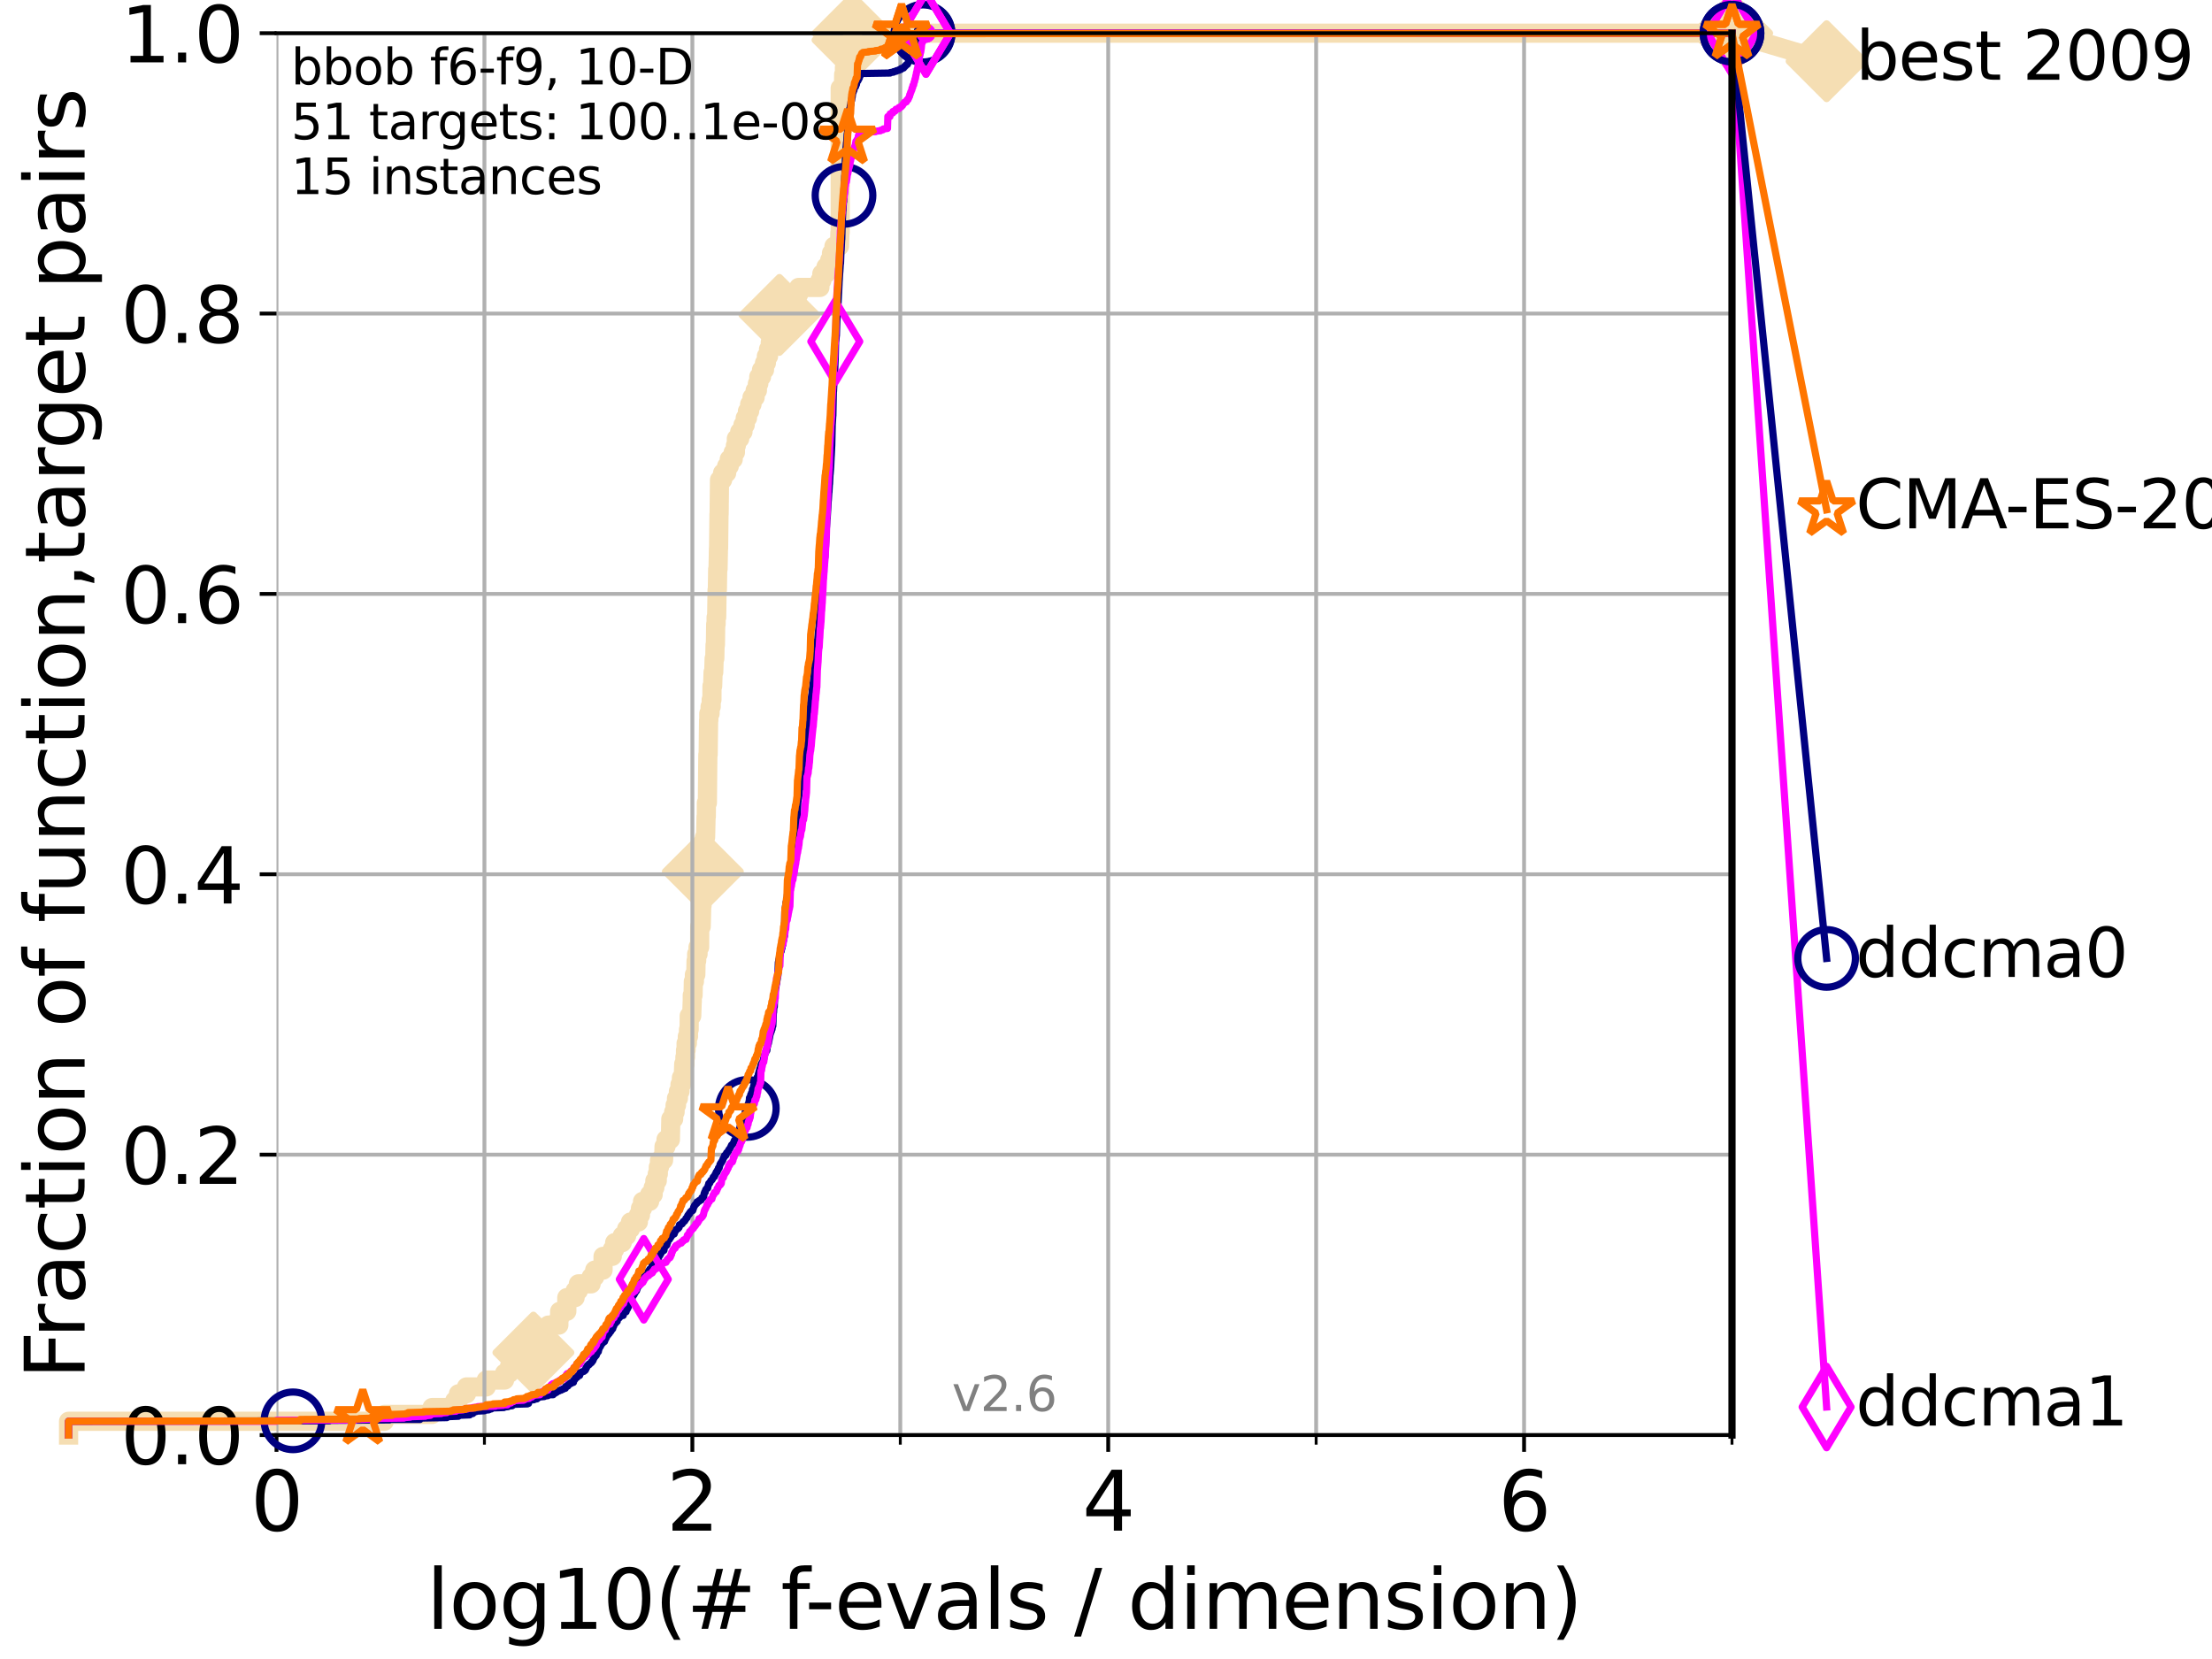 <?xml version="1.0" encoding="utf-8" standalone="no"?>
<!DOCTYPE svg PUBLIC "-//W3C//DTD SVG 1.1//EN"
  "http://www.w3.org/Graphics/SVG/1.1/DTD/svg11.dtd">
<svg xmlns:xlink="http://www.w3.org/1999/xlink" width="460.8pt" height="345.6pt" viewBox="0 0 460.8 345.6" xmlns="http://www.w3.org/2000/svg" version="1.1">
 <defs>
  <style type="text/css">*{stroke-linejoin: round; stroke-linecap: butt}</style>
 </defs>
 <g id="figure_1">
  <g id="patch_1">
   <path d="M 0 345.6 
L 460.8 345.6 
L 460.8 0 
L 0 0 
z
" style="fill: #ffffff"/>
  </g>
  <g id="axes_1">
   <g id="patch_2">
    <path d="M 57.6 298.944 
L 360.806 298.944 
L 360.806 6.912 
L 57.6 6.912 
z
" style="fill: #ffffff"/>
   </g>
   <g id="line2d_1">
    <path d="M 14.285 298.944 
L 14.285 296.081 
L 80.06 296.081 
L 80.06 294.649 
L 90.008 294.649 
L 90.008 293.218 
L 94.736 293.218 
L 94.736 291.786 
L 95.503 291.786 
L 95.503 290.355 
L 97.182 290.355 
L 97.182 288.923 
L 101.288 288.923 
L 101.288 287.492 
L 105.113 287.492 
L 105.113 286.06 
L 106.138 286.06 
L 106.138 284.629 
L 106.699 284.629 
L 106.699 283.197 
L 108.29 283.197 
L 108.29 281.766 
L 111.117 281.766 
L 111.117 280.334 
L 111.972 280.334 
L 111.972 278.903 
L 113.954 278.903 
L 113.954 277.471 
L 114.234 277.471 
L 114.234 276.04 
L 116.419 276.04 
L 116.419 274.608 
L 116.584 274.608 
L 116.584 273.176 
L 118.077 273.176 
L 118.077 270.313 
L 119.808 270.313 
L 119.808 268.882 
L 120.484 268.882 
L 120.484 267.45 
L 123.145 267.45 
L 123.145 266.019 
L 123.881 266.019 
L 123.881 264.587 
L 125.628 264.587 
L 125.628 261.724 
L 127.55 261.724 
L 127.55 260.293 
L 128.045 260.293 
L 128.045 258.861 
L 129.623 258.861 
L 129.623 257.43 
L 130.541 257.43 
L 130.541 255.998 
L 131.341 255.998 
L 131.341 254.567 
L 132.984 254.567 
L 132.984 253.135 
L 133.424 253.135 
L 133.424 251.704 
L 133.853 251.704 
L 133.853 250.272 
L 135.329 250.272 
L 135.329 248.84 
L 136.069 248.84 
L 136.069 247.409 
L 136.414 247.409 
L 136.414 245.977 
L 136.92 245.977 
L 136.92 244.546 
L 137.141 244.546 
L 137.141 243.114 
L 137.386 243.114 
L 137.386 241.683 
L 138.233 241.683 
L 138.336 238.82 
L 138.743 238.82 
L 138.743 237.388 
L 139.653 237.388 
L 139.748 233.094 
L 140.336 233.094 
L 140.336 231.662 
L 140.634 231.662 
L 140.634 230.231 
L 140.928 230.231 
L 140.928 228.799 
L 141.327 228.799 
L 141.327 227.368 
L 141.654 227.368 
L 141.654 225.936 
L 141.953 225.936 
L 141.953 224.504 
L 142.332 224.504 
L 142.436 221.641 
L 142.682 221.641 
L 142.682 220.21 
L 142.804 220.21 
L 142.804 218.778 
L 142.926 218.778 
L 142.926 217.347 
L 143.186 217.347 
L 143.186 215.915 
L 143.423 215.915 
L 143.423 214.484 
L 143.56 214.484 
L 143.58 211.621 
L 144.098 211.621 
L 144.193 208.758 
L 144.212 208.758 
L 144.212 207.326 
L 144.38 207.326 
L 144.436 204.463 
L 144.658 204.463 
L 144.658 203.032 
L 144.95 203.032 
L 145.004 200.168 
L 145.13 200.168 
L 145.13 198.737 
L 145.415 198.737 
L 145.415 197.305 
L 145.748 197.305 
L 145.765 193.011 
L 146.075 193.011 
L 146.177 188.716 
L 146.244 188.716 
L 146.261 182.99 
L 146.413 182.99 
L 146.446 180.127 
L 146.53 180.127 
L 146.53 178.696 
L 146.662 178.696 
L 146.761 174.401 
L 146.99 174.401 
L 147.087 170.106 
L 147.136 170.106 
L 147.152 167.243 
L 147.36 167.243 
L 147.455 157.223 
L 147.519 157.223 
L 147.613 150.065 
L 147.66 150.065 
L 147.66 148.633 
L 147.925 148.633 
L 147.925 147.202 
L 148.155 147.202 
L 148.155 145.77 
L 148.307 145.77 
L 148.322 142.907 
L 148.458 142.907 
L 148.548 140.044 
L 148.682 140.044 
L 148.771 137.181 
L 148.904 137.181 
L 148.962 134.318 
L 149.035 134.318 
L 149.093 130.024 
L 149.18 130.024 
L 149.18 128.592 
L 149.296 128.592 
L 149.382 122.866 
L 149.439 122.866 
L 149.51 118.571 
L 149.581 118.571 
L 149.666 114.277 
L 149.694 114.277 
L 149.778 107.119 
L 149.806 107.119 
L 149.89 99.961 
L 150.533 99.961 
L 150.533 98.53 
L 151.375 98.53 
L 151.375 97.098 
L 151.92 97.098 
L 151.92 95.667 
L 152.74 95.667 
L 152.74 94.235 
L 153.201 94.235 
L 153.201 92.804 
L 153.398 92.804 
L 153.398 91.372 
L 154.101 91.372 
L 154.101 89.941 
L 154.779 89.941 
L 154.779 88.509 
L 155.246 88.509 
L 155.246 87.078 
L 155.711 87.078 
L 155.711 85.646 
L 156.166 85.646 
L 156.166 84.215 
L 156.658 84.215 
L 156.658 82.783 
L 157.307 82.783 
L 157.307 81.352 
L 157.78 81.352 
L 157.78 79.92 
L 158.071 79.92 
L 158.071 78.488 
L 158.639 78.488 
L 158.639 77.057 
L 159.258 77.057 
L 159.258 75.625 
L 159.652 75.625 
L 159.652 74.194 
L 160.102 74.194 
L 160.102 72.762 
L 160.463 72.762 
L 160.463 71.331 
L 160.731 71.331 
L 160.731 69.899 
L 161.08 69.899 
L 161.08 68.468 
L 161.437 68.468 
L 161.437 67.036 
L 161.832 67.036 
L 161.832 65.605 
L 162.371 65.605 
L 162.371 64.173 
L 163.315 64.173 
L 163.315 62.742 
L 165.928 62.742 
L 165.928 61.31 
L 166.38 61.31 
L 166.38 59.879 
L 170.805 59.879 
L 170.805 58.447 
L 171.204 58.447 
L 171.204 57.016 
L 172.076 57.016 
L 172.076 55.584 
L 172.856 55.584 
L 172.856 54.152 
L 173.218 54.152 
L 173.218 52.721 
L 173.731 52.721 
L 173.731 51.289 
L 174.875 51.289 
L 174.967 48.426 
L 175.03 48.426 
L 175.03 18.364 
L 175.702 18.364 
L 175.755 15.501 
L 175.916 15.501 
L 175.916 14.07 
L 176.945 14.07 
L 176.945 12.638 
L 177.198 12.638 
L 177.198 11.207 
L 177.337 11.207 
L 177.428 8.344 
L 177.598 8.344 
L 177.598 6.912 
L 360.806 6.912 
L 360.806 6.912 
" style="fill: none; stroke: #f5deb3; stroke-width: 4; stroke-linecap: square"/>
   </g>
   <g id="line2d_2">
    <defs>
     <path id="m322b9fb443" d="M -0 7.778 
L 7.778 0 
L 0 -7.778 
L -7.778 -0 
z
" style="stroke: #f5deb3; stroke-width: 1.5; stroke-linejoin: miter"/>
    </defs>
    <g>
     <use xlink:href="#m322b9fb443" x="111.117" y="281.766" style="fill: #f5deb3; stroke: #f5deb3; stroke-width: 1.5; stroke-linejoin: miter"/>
     <use xlink:href="#m322b9fb443" x="146.413" y="181.559" style="fill: #f5deb3; stroke: #f5deb3; stroke-width: 1.5; stroke-linejoin: miter"/>
     <use xlink:href="#m322b9fb443" x="162.371" y="65.605" style="fill: #f5deb3; stroke: #f5deb3; stroke-width: 1.5; stroke-linejoin: miter"/>
     <use xlink:href="#m322b9fb443" x="177.598" y="8.344" style="fill: #f5deb3; stroke: #f5deb3; stroke-width: 1.5; stroke-linejoin: miter"/>
     <use xlink:href="#m322b9fb443" x="177.598" y="6.912" style="fill: #f5deb3; stroke: #f5deb3; stroke-width: 1.5; stroke-linejoin: miter"/>
     <use xlink:href="#m322b9fb443" x="360.806" y="6.912" style="fill: #f5deb3; stroke: #f5deb3; stroke-width: 1.5; stroke-linejoin: miter"/>
    </g>
   </g>
   <g id="line2d_3">
    <path style="fill: none; stroke: #f5deb3; stroke-width: 4; stroke-linecap: square"/>
    <g/>
   </g>
   <g id="line2d_4">
    <path d="M 360.806 6.912 
L 380.515 12.753 
" style="fill: none; stroke: #f5deb3; stroke-width: 4; stroke-linecap: square"/>
    <g>
     <use xlink:href="#m322b9fb443" x="360.806" y="6.912" style="fill: #f5deb3; stroke: #f5deb3; stroke-width: 1.5; stroke-linejoin: miter"/>
     <use xlink:href="#m322b9fb443" x="380.515" y="12.753" style="fill: #f5deb3; stroke: #f5deb3; stroke-width: 1.5; stroke-linejoin: miter"/>
    </g>
   </g>
   <g id="matplotlib.axis_1">
    <g id="xtick_1">
     <g id="line2d_5">
      <path d="M 57.6 298.944 
L 57.6 6.912 
" clip-path="url(#pc8118b05dc)" style="fill: none; stroke: #b0b0b0; stroke-width: 0.8; stroke-linecap: square"/>
     </g>
     <g id="line2d_6">
      <defs>
       <path id="ma7880be786" d="M 0 0 
L 0 3.5 
" style="stroke: #000000; stroke-width: 0.8"/>
      </defs>
      <g>
       <use xlink:href="#ma7880be786" x="57.6" y="298.944" style="stroke: #000000; stroke-width: 0.8"/>
      </g>
     </g>
     <g id="text_1">
      <!-- 0 -->
      <g transform="translate(52.192 318.861)scale(0.17 -0.17)">
       <defs>
        <path id="DejaVuSans-30" d="M 2034 4250 
Q 1547 4250 1301 3770 
Q 1056 3291 1056 2328 
Q 1056 1369 1301 889 
Q 1547 409 2034 409 
Q 2525 409 2770 889 
Q 3016 1369 3016 2328 
Q 3016 3291 2770 3770 
Q 2525 4250 2034 4250 
z
M 2034 4750 
Q 2819 4750 3233 4129 
Q 3647 3509 3647 2328 
Q 3647 1150 3233 529 
Q 2819 -91 2034 -91 
Q 1250 -91 836 529 
Q 422 1150 422 2328 
Q 422 3509 836 4129 
Q 1250 4750 2034 4750 
z
" transform="scale(0.016)"/>
       </defs>
       <use xlink:href="#DejaVuSans-30"/>
      </g>
     </g>
    </g>
    <g id="xtick_2">
     <g id="line2d_7">
      <path d="M 144.23 298.944 
L 144.23 6.912 
" clip-path="url(#pc8118b05dc)" style="fill: none; stroke: #b0b0b0; stroke-width: 0.8; stroke-linecap: square"/>
     </g>
     <g id="line2d_8">
      <g>
       <use xlink:href="#ma7880be786" x="144.23" y="298.944" style="stroke: #000000; stroke-width: 0.8"/>
      </g>
     </g>
     <g id="text_2">
      <!-- 2 -->
      <g transform="translate(138.822 318.861)scale(0.17 -0.17)">
       <defs>
        <path id="DejaVuSans-32" d="M 1228 531 
L 3431 531 
L 3431 0 
L 469 0 
L 469 531 
Q 828 903 1448 1529 
Q 2069 2156 2228 2338 
Q 2531 2678 2651 2914 
Q 2772 3150 2772 3378 
Q 2772 3750 2511 3984 
Q 2250 4219 1831 4219 
Q 1534 4219 1204 4116 
Q 875 4013 500 3803 
L 500 4441 
Q 881 4594 1212 4672 
Q 1544 4750 1819 4750 
Q 2544 4750 2975 4387 
Q 3406 4025 3406 3419 
Q 3406 3131 3298 2873 
Q 3191 2616 2906 2266 
Q 2828 2175 2409 1742 
Q 1991 1309 1228 531 
z
" transform="scale(0.016)"/>
       </defs>
       <use xlink:href="#DejaVuSans-32"/>
      </g>
     </g>
    </g>
    <g id="xtick_3">
     <g id="line2d_9">
      <path d="M 230.861 298.944 
L 230.861 6.912 
" clip-path="url(#pc8118b05dc)" style="fill: none; stroke: #b0b0b0; stroke-width: 0.8; stroke-linecap: square"/>
     </g>
     <g id="line2d_10">
      <g>
       <use xlink:href="#ma7880be786" x="230.861" y="298.944" style="stroke: #000000; stroke-width: 0.8"/>
      </g>
     </g>
     <g id="text_3">
      <!-- 4 -->
      <g transform="translate(225.453 318.861)scale(0.17 -0.17)">
       <defs>
        <path id="DejaVuSans-34" d="M 2419 4116 
L 825 1625 
L 2419 1625 
L 2419 4116 
z
M 2253 4666 
L 3047 4666 
L 3047 1625 
L 3713 1625 
L 3713 1100 
L 3047 1100 
L 3047 0 
L 2419 0 
L 2419 1100 
L 313 1100 
L 313 1709 
L 2253 4666 
z
" transform="scale(0.016)"/>
       </defs>
       <use xlink:href="#DejaVuSans-34"/>
      </g>
     </g>
    </g>
    <g id="xtick_4">
     <g id="line2d_11">
      <path d="M 317.491 298.944 
L 317.491 6.912 
" clip-path="url(#pc8118b05dc)" style="fill: none; stroke: #b0b0b0; stroke-width: 0.8; stroke-linecap: square"/>
     </g>
     <g id="line2d_12">
      <g>
       <use xlink:href="#ma7880be786" x="317.491" y="298.944" style="stroke: #000000; stroke-width: 0.8"/>
      </g>
     </g>
     <g id="text_4">
      <!-- 6 -->
      <g transform="translate(312.083 318.861)scale(0.17 -0.17)">
       <defs>
        <path id="DejaVuSans-36" d="M 2113 2584 
Q 1688 2584 1439 2293 
Q 1191 2003 1191 1497 
Q 1191 994 1439 701 
Q 1688 409 2113 409 
Q 2538 409 2786 701 
Q 3034 994 3034 1497 
Q 3034 2003 2786 2293 
Q 2538 2584 2113 2584 
z
M 3366 4563 
L 3366 3988 
Q 3128 4100 2886 4159 
Q 2644 4219 2406 4219 
Q 1781 4219 1451 3797 
Q 1122 3375 1075 2522 
Q 1259 2794 1537 2939 
Q 1816 3084 2150 3084 
Q 2853 3084 3261 2657 
Q 3669 2231 3669 1497 
Q 3669 778 3244 343 
Q 2819 -91 2113 -91 
Q 1303 -91 875 529 
Q 447 1150 447 2328 
Q 447 3434 972 4092 
Q 1497 4750 2381 4750 
Q 2619 4750 2861 4703 
Q 3103 4656 3366 4563 
z
" transform="scale(0.016)"/>
       </defs>
       <use xlink:href="#DejaVuSans-36"/>
      </g>
     </g>
    </g>
    <g id="xtick_5">
     <g id="line2d_13">
      <path d="M 100.915 298.944 
L 100.915 6.912 
" clip-path="url(#pc8118b05dc)" style="fill: none; stroke: #b0b0b0; stroke-width: 0.8; stroke-linecap: square"/>
     </g>
     <g id="line2d_14">
      <defs>
       <path id="m7374b30a91" d="M 0 0 
L 0 2 
" style="stroke: #000000; stroke-width: 0.6"/>
      </defs>
      <g>
       <use xlink:href="#m7374b30a91" x="100.915" y="298.944" style="stroke: #000000; stroke-width: 0.6"/>
      </g>
     </g>
    </g>
    <g id="xtick_6">
     <g id="line2d_15">
      <path d="M 187.546 298.944 
L 187.546 6.912 
" clip-path="url(#pc8118b05dc)" style="fill: none; stroke: #b0b0b0; stroke-width: 0.8; stroke-linecap: square"/>
     </g>
     <g id="line2d_16">
      <g>
       <use xlink:href="#m7374b30a91" x="187.546" y="298.944" style="stroke: #000000; stroke-width: 0.6"/>
      </g>
     </g>
    </g>
    <g id="xtick_7">
     <g id="line2d_17">
      <path d="M 274.176 298.944 
L 274.176 6.912 
" clip-path="url(#pc8118b05dc)" style="fill: none; stroke: #b0b0b0; stroke-width: 0.8; stroke-linecap: square"/>
     </g>
     <g id="line2d_18">
      <g>
       <use xlink:href="#m7374b30a91" x="274.176" y="298.944" style="stroke: #000000; stroke-width: 0.6"/>
      </g>
     </g>
    </g>
    <g id="xtick_8">
     <g id="line2d_19">
      <path d="M 360.806 298.944 
L 360.806 6.912 
" clip-path="url(#pc8118b05dc)" style="fill: none; stroke: #b0b0b0; stroke-width: 0.8; stroke-linecap: square"/>
     </g>
     <g id="line2d_20">
      <g>
       <use xlink:href="#m7374b30a91" x="360.806" y="298.944" style="stroke: #000000; stroke-width: 0.6"/>
      </g>
     </g>
    </g>
    <g id="text_5">
     <!-- log10(# f-evals / dimension) -->
     <g transform="translate(88.823 339.314)scale(0.17 -0.17)">
      <defs>
       <path id="DejaVuSans-6c" d="M 603 4863 
L 1178 4863 
L 1178 0 
L 603 0 
L 603 4863 
z
" transform="scale(0.016)"/>
       <path id="DejaVuSans-6f" d="M 1959 3097 
Q 1497 3097 1228 2736 
Q 959 2375 959 1747 
Q 959 1119 1226 758 
Q 1494 397 1959 397 
Q 2419 397 2687 759 
Q 2956 1122 2956 1747 
Q 2956 2369 2687 2733 
Q 2419 3097 1959 3097 
z
M 1959 3584 
Q 2709 3584 3137 3096 
Q 3566 2609 3566 1747 
Q 3566 888 3137 398 
Q 2709 -91 1959 -91 
Q 1206 -91 779 398 
Q 353 888 353 1747 
Q 353 2609 779 3096 
Q 1206 3584 1959 3584 
z
" transform="scale(0.016)"/>
       <path id="DejaVuSans-67" d="M 2906 1791 
Q 2906 2416 2648 2759 
Q 2391 3103 1925 3103 
Q 1463 3103 1205 2759 
Q 947 2416 947 1791 
Q 947 1169 1205 825 
Q 1463 481 1925 481 
Q 2391 481 2648 825 
Q 2906 1169 2906 1791 
z
M 3481 434 
Q 3481 -459 3084 -895 
Q 2688 -1331 1869 -1331 
Q 1566 -1331 1297 -1286 
Q 1028 -1241 775 -1147 
L 775 -588 
Q 1028 -725 1275 -790 
Q 1522 -856 1778 -856 
Q 2344 -856 2625 -561 
Q 2906 -266 2906 331 
L 2906 616 
Q 2728 306 2450 153 
Q 2172 0 1784 0 
Q 1141 0 747 490 
Q 353 981 353 1791 
Q 353 2603 747 3093 
Q 1141 3584 1784 3584 
Q 2172 3584 2450 3431 
Q 2728 3278 2906 2969 
L 2906 3500 
L 3481 3500 
L 3481 434 
z
" transform="scale(0.016)"/>
       <path id="DejaVuSans-31" d="M 794 531 
L 1825 531 
L 1825 4091 
L 703 3866 
L 703 4441 
L 1819 4666 
L 2450 4666 
L 2450 531 
L 3481 531 
L 3481 0 
L 794 0 
L 794 531 
z
" transform="scale(0.016)"/>
       <path id="DejaVuSans-28" d="M 1984 4856 
Q 1566 4138 1362 3434 
Q 1159 2731 1159 2009 
Q 1159 1288 1364 580 
Q 1569 -128 1984 -844 
L 1484 -844 
Q 1016 -109 783 600 
Q 550 1309 550 2009 
Q 550 2706 781 3412 
Q 1013 4119 1484 4856 
L 1984 4856 
z
" transform="scale(0.016)"/>
       <path id="DejaVuSans-23" d="M 3272 2816 
L 2363 2816 
L 2100 1772 
L 3016 1772 
L 3272 2816 
z
M 2803 4594 
L 2478 3297 
L 3391 3297 
L 3719 4594 
L 4219 4594 
L 3897 3297 
L 4872 3297 
L 4872 2816 
L 3775 2816 
L 3519 1772 
L 4513 1772 
L 4513 1294 
L 3397 1294 
L 3072 0 
L 2572 0 
L 2894 1294 
L 1978 1294 
L 1656 0 
L 1153 0 
L 1478 1294 
L 494 1294 
L 494 1772 
L 1594 1772 
L 1856 2816 
L 850 2816 
L 850 3297 
L 1978 3297 
L 2297 4594 
L 2803 4594 
z
" transform="scale(0.016)"/>
       <path id="DejaVuSans-20" transform="scale(0.016)"/>
       <path id="DejaVuSans-66" d="M 2375 4863 
L 2375 4384 
L 1825 4384 
Q 1516 4384 1395 4259 
Q 1275 4134 1275 3809 
L 1275 3500 
L 2222 3500 
L 2222 3053 
L 1275 3053 
L 1275 0 
L 697 0 
L 697 3053 
L 147 3053 
L 147 3500 
L 697 3500 
L 697 3744 
Q 697 4328 969 4595 
Q 1241 4863 1831 4863 
L 2375 4863 
z
" transform="scale(0.016)"/>
       <path id="DejaVuSans-2d" d="M 313 2009 
L 1997 2009 
L 1997 1497 
L 313 1497 
L 313 2009 
z
" transform="scale(0.016)"/>
       <path id="DejaVuSans-65" d="M 3597 1894 
L 3597 1613 
L 953 1613 
Q 991 1019 1311 708 
Q 1631 397 2203 397 
Q 2534 397 2845 478 
Q 3156 559 3463 722 
L 3463 178 
Q 3153 47 2828 -22 
Q 2503 -91 2169 -91 
Q 1331 -91 842 396 
Q 353 884 353 1716 
Q 353 2575 817 3079 
Q 1281 3584 2069 3584 
Q 2775 3584 3186 3129 
Q 3597 2675 3597 1894 
z
M 3022 2063 
Q 3016 2534 2758 2815 
Q 2500 3097 2075 3097 
Q 1594 3097 1305 2825 
Q 1016 2553 972 2059 
L 3022 2063 
z
" transform="scale(0.016)"/>
       <path id="DejaVuSans-76" d="M 191 3500 
L 800 3500 
L 1894 563 
L 2988 3500 
L 3597 3500 
L 2284 0 
L 1503 0 
L 191 3500 
z
" transform="scale(0.016)"/>
       <path id="DejaVuSans-61" d="M 2194 1759 
Q 1497 1759 1228 1600 
Q 959 1441 959 1056 
Q 959 750 1161 570 
Q 1363 391 1709 391 
Q 2188 391 2477 730 
Q 2766 1069 2766 1631 
L 2766 1759 
L 2194 1759 
z
M 3341 1997 
L 3341 0 
L 2766 0 
L 2766 531 
Q 2569 213 2275 61 
Q 1981 -91 1556 -91 
Q 1019 -91 701 211 
Q 384 513 384 1019 
Q 384 1609 779 1909 
Q 1175 2209 1959 2209 
L 2766 2209 
L 2766 2266 
Q 2766 2663 2505 2880 
Q 2244 3097 1772 3097 
Q 1472 3097 1187 3025 
Q 903 2953 641 2809 
L 641 3341 
Q 956 3463 1253 3523 
Q 1550 3584 1831 3584 
Q 2591 3584 2966 3190 
Q 3341 2797 3341 1997 
z
" transform="scale(0.016)"/>
       <path id="DejaVuSans-73" d="M 2834 3397 
L 2834 2853 
Q 2591 2978 2328 3040 
Q 2066 3103 1784 3103 
Q 1356 3103 1142 2972 
Q 928 2841 928 2578 
Q 928 2378 1081 2264 
Q 1234 2150 1697 2047 
L 1894 2003 
Q 2506 1872 2764 1633 
Q 3022 1394 3022 966 
Q 3022 478 2636 193 
Q 2250 -91 1575 -91 
Q 1294 -91 989 -36 
Q 684 19 347 128 
L 347 722 
Q 666 556 975 473 
Q 1284 391 1588 391 
Q 1994 391 2212 530 
Q 2431 669 2431 922 
Q 2431 1156 2273 1281 
Q 2116 1406 1581 1522 
L 1381 1569 
Q 847 1681 609 1914 
Q 372 2147 372 2553 
Q 372 3047 722 3315 
Q 1072 3584 1716 3584 
Q 2034 3584 2315 3537 
Q 2597 3491 2834 3397 
z
" transform="scale(0.016)"/>
       <path id="DejaVuSans-2f" d="M 1625 4666 
L 2156 4666 
L 531 -594 
L 0 -594 
L 1625 4666 
z
" transform="scale(0.016)"/>
       <path id="DejaVuSans-64" d="M 2906 2969 
L 2906 4863 
L 3481 4863 
L 3481 0 
L 2906 0 
L 2906 525 
Q 2725 213 2448 61 
Q 2172 -91 1784 -91 
Q 1150 -91 751 415 
Q 353 922 353 1747 
Q 353 2572 751 3078 
Q 1150 3584 1784 3584 
Q 2172 3584 2448 3432 
Q 2725 3281 2906 2969 
z
M 947 1747 
Q 947 1113 1208 752 
Q 1469 391 1925 391 
Q 2381 391 2643 752 
Q 2906 1113 2906 1747 
Q 2906 2381 2643 2742 
Q 2381 3103 1925 3103 
Q 1469 3103 1208 2742 
Q 947 2381 947 1747 
z
" transform="scale(0.016)"/>
       <path id="DejaVuSans-69" d="M 603 3500 
L 1178 3500 
L 1178 0 
L 603 0 
L 603 3500 
z
M 603 4863 
L 1178 4863 
L 1178 4134 
L 603 4134 
L 603 4863 
z
" transform="scale(0.016)"/>
       <path id="DejaVuSans-6d" d="M 3328 2828 
Q 3544 3216 3844 3400 
Q 4144 3584 4550 3584 
Q 5097 3584 5394 3201 
Q 5691 2819 5691 2113 
L 5691 0 
L 5113 0 
L 5113 2094 
Q 5113 2597 4934 2840 
Q 4756 3084 4391 3084 
Q 3944 3084 3684 2787 
Q 3425 2491 3425 1978 
L 3425 0 
L 2847 0 
L 2847 2094 
Q 2847 2600 2669 2842 
Q 2491 3084 2119 3084 
Q 1678 3084 1418 2786 
Q 1159 2488 1159 1978 
L 1159 0 
L 581 0 
L 581 3500 
L 1159 3500 
L 1159 2956 
Q 1356 3278 1631 3431 
Q 1906 3584 2284 3584 
Q 2666 3584 2933 3390 
Q 3200 3197 3328 2828 
z
" transform="scale(0.016)"/>
       <path id="DejaVuSans-6e" d="M 3513 2113 
L 3513 0 
L 2938 0 
L 2938 2094 
Q 2938 2591 2744 2837 
Q 2550 3084 2163 3084 
Q 1697 3084 1428 2787 
Q 1159 2491 1159 1978 
L 1159 0 
L 581 0 
L 581 3500 
L 1159 3500 
L 1159 2956 
Q 1366 3272 1645 3428 
Q 1925 3584 2291 3584 
Q 2894 3584 3203 3211 
Q 3513 2838 3513 2113 
z
" transform="scale(0.016)"/>
       <path id="DejaVuSans-29" d="M 513 4856 
L 1013 4856 
Q 1481 4119 1714 3412 
Q 1947 2706 1947 2009 
Q 1947 1309 1714 600 
Q 1481 -109 1013 -844 
L 513 -844 
Q 928 -128 1133 580 
Q 1338 1288 1338 2009 
Q 1338 2731 1133 3434 
Q 928 4138 513 4856 
z
" transform="scale(0.016)"/>
      </defs>
      <use xlink:href="#DejaVuSans-6c"/>
      <use xlink:href="#DejaVuSans-6f" x="27.783"/>
      <use xlink:href="#DejaVuSans-67" x="88.965"/>
      <use xlink:href="#DejaVuSans-31" x="152.441"/>
      <use xlink:href="#DejaVuSans-30" x="216.064"/>
      <use xlink:href="#DejaVuSans-28" x="279.688"/>
      <use xlink:href="#DejaVuSans-23" x="318.701"/>
      <use xlink:href="#DejaVuSans-20" x="402.49"/>
      <use xlink:href="#DejaVuSans-66" x="434.277"/>
      <use xlink:href="#DejaVuSans-2d" x="463.982"/>
      <use xlink:href="#DejaVuSans-65" x="500.066"/>
      <use xlink:href="#DejaVuSans-76" x="561.59"/>
      <use xlink:href="#DejaVuSans-61" x="620.77"/>
      <use xlink:href="#DejaVuSans-6c" x="682.049"/>
      <use xlink:href="#DejaVuSans-73" x="709.832"/>
      <use xlink:href="#DejaVuSans-20" x="761.932"/>
      <use xlink:href="#DejaVuSans-2f" x="793.719"/>
      <use xlink:href="#DejaVuSans-20" x="827.41"/>
      <use xlink:href="#DejaVuSans-64" x="859.197"/>
      <use xlink:href="#DejaVuSans-69" x="922.674"/>
      <use xlink:href="#DejaVuSans-6d" x="950.457"/>
      <use xlink:href="#DejaVuSans-65" x="1047.869"/>
      <use xlink:href="#DejaVuSans-6e" x="1109.393"/>
      <use xlink:href="#DejaVuSans-73" x="1172.771"/>
      <use xlink:href="#DejaVuSans-69" x="1224.871"/>
      <use xlink:href="#DejaVuSans-6f" x="1252.654"/>
      <use xlink:href="#DejaVuSans-6e" x="1313.836"/>
      <use xlink:href="#DejaVuSans-29" x="1377.215"/>
     </g>
    </g>
   </g>
   <g id="matplotlib.axis_2">
    <g id="ytick_1">
     <g id="line2d_21">
      <path d="M 57.6 298.944 
L 360.806 298.944 
" clip-path="url(#pc8118b05dc)" style="fill: none; stroke: #b0b0b0; stroke-width: 0.8; stroke-linecap: square"/>
     </g>
     <g id="line2d_22">
      <defs>
       <path id="m16ebd444bc" d="M 0 0 
L -3.5 0 
" style="stroke: #000000; stroke-width: 0.8"/>
      </defs>
      <g>
       <use xlink:href="#m16ebd444bc" x="57.6" y="298.944" style="stroke: #000000; stroke-width: 0.8"/>
      </g>
     </g>
     <g id="text_6">
      <!-- 0.0 -->
      <g transform="translate(25.155 305.023)scale(0.16 -0.16)">
       <defs>
        <path id="DejaVuSans-2e" d="M 684 794 
L 1344 794 
L 1344 0 
L 684 0 
L 684 794 
z
" transform="scale(0.016)"/>
       </defs>
       <use xlink:href="#DejaVuSans-30"/>
       <use xlink:href="#DejaVuSans-2e" x="63.623"/>
       <use xlink:href="#DejaVuSans-30" x="95.41"/>
      </g>
     </g>
    </g>
    <g id="ytick_2">
     <g id="line2d_23">
      <path d="M 57.6 240.538 
L 360.806 240.538 
" clip-path="url(#pc8118b05dc)" style="fill: none; stroke: #b0b0b0; stroke-width: 0.8; stroke-linecap: square"/>
     </g>
     <g id="line2d_24">
      <g>
       <use xlink:href="#m16ebd444bc" x="57.6" y="240.538" style="stroke: #000000; stroke-width: 0.8"/>
      </g>
     </g>
     <g id="text_7">
      <!-- 0.2 -->
      <g transform="translate(25.155 246.616)scale(0.16 -0.16)">
       <use xlink:href="#DejaVuSans-30"/>
       <use xlink:href="#DejaVuSans-2e" x="63.623"/>
       <use xlink:href="#DejaVuSans-32" x="95.41"/>
      </g>
     </g>
    </g>
    <g id="ytick_3">
     <g id="line2d_25">
      <path d="M 57.6 182.131 
L 360.806 182.131 
" clip-path="url(#pc8118b05dc)" style="fill: none; stroke: #b0b0b0; stroke-width: 0.8; stroke-linecap: square"/>
     </g>
     <g id="line2d_26">
      <g>
       <use xlink:href="#m16ebd444bc" x="57.6" y="182.131" style="stroke: #000000; stroke-width: 0.8"/>
      </g>
     </g>
     <g id="text_8">
      <!-- 0.4 -->
      <g transform="translate(25.155 188.21)scale(0.16 -0.16)">
       <use xlink:href="#DejaVuSans-30"/>
       <use xlink:href="#DejaVuSans-2e" x="63.623"/>
       <use xlink:href="#DejaVuSans-34" x="95.41"/>
      </g>
     </g>
    </g>
    <g id="ytick_4">
     <g id="line2d_27">
      <path d="M 57.6 123.725 
L 360.806 123.725 
" clip-path="url(#pc8118b05dc)" style="fill: none; stroke: #b0b0b0; stroke-width: 0.8; stroke-linecap: square"/>
     </g>
     <g id="line2d_28">
      <g>
       <use xlink:href="#m16ebd444bc" x="57.6" y="123.725" style="stroke: #000000; stroke-width: 0.8"/>
      </g>
     </g>
     <g id="text_9">
      <!-- 0.6 -->
      <g transform="translate(25.155 129.804)scale(0.16 -0.16)">
       <use xlink:href="#DejaVuSans-30"/>
       <use xlink:href="#DejaVuSans-2e" x="63.623"/>
       <use xlink:href="#DejaVuSans-36" x="95.41"/>
      </g>
     </g>
    </g>
    <g id="ytick_5">
     <g id="line2d_29">
      <path d="M 57.6 65.318 
L 360.806 65.318 
" clip-path="url(#pc8118b05dc)" style="fill: none; stroke: #b0b0b0; stroke-width: 0.8; stroke-linecap: square"/>
     </g>
     <g id="line2d_30">
      <g>
       <use xlink:href="#m16ebd444bc" x="57.6" y="65.318" style="stroke: #000000; stroke-width: 0.8"/>
      </g>
     </g>
     <g id="text_10">
      <!-- 0.8 -->
      <g transform="translate(25.155 71.397)scale(0.16 -0.16)">
       <defs>
        <path id="DejaVuSans-38" d="M 2034 2216 
Q 1584 2216 1326 1975 
Q 1069 1734 1069 1313 
Q 1069 891 1326 650 
Q 1584 409 2034 409 
Q 2484 409 2743 651 
Q 3003 894 3003 1313 
Q 3003 1734 2745 1975 
Q 2488 2216 2034 2216 
z
M 1403 2484 
Q 997 2584 770 2862 
Q 544 3141 544 3541 
Q 544 4100 942 4425 
Q 1341 4750 2034 4750 
Q 2731 4750 3128 4425 
Q 3525 4100 3525 3541 
Q 3525 3141 3298 2862 
Q 3072 2584 2669 2484 
Q 3125 2378 3379 2068 
Q 3634 1759 3634 1313 
Q 3634 634 3220 271 
Q 2806 -91 2034 -91 
Q 1263 -91 848 271 
Q 434 634 434 1313 
Q 434 1759 690 2068 
Q 947 2378 1403 2484 
z
M 1172 3481 
Q 1172 3119 1398 2916 
Q 1625 2713 2034 2713 
Q 2441 2713 2670 2916 
Q 2900 3119 2900 3481 
Q 2900 3844 2670 4047 
Q 2441 4250 2034 4250 
Q 1625 4250 1398 4047 
Q 1172 3844 1172 3481 
z
" transform="scale(0.016)"/>
       </defs>
       <use xlink:href="#DejaVuSans-30"/>
       <use xlink:href="#DejaVuSans-2e" x="63.623"/>
       <use xlink:href="#DejaVuSans-38" x="95.41"/>
      </g>
     </g>
    </g>
    <g id="ytick_6">
     <g id="line2d_31">
      <path d="M 57.6 6.912 
L 360.806 6.912 
" clip-path="url(#pc8118b05dc)" style="fill: none; stroke: #b0b0b0; stroke-width: 0.8; stroke-linecap: square"/>
     </g>
     <g id="line2d_32">
      <g>
       <use xlink:href="#m16ebd444bc" x="57.6" y="6.912" style="stroke: #000000; stroke-width: 0.8"/>
      </g>
     </g>
     <g id="text_11">
      <!-- 1.0 -->
      <g transform="translate(25.155 12.991)scale(0.16 -0.16)">
       <use xlink:href="#DejaVuSans-31"/>
       <use xlink:href="#DejaVuSans-2e" x="63.623"/>
       <use xlink:href="#DejaVuSans-30" x="95.41"/>
      </g>
     </g>
    </g>
    <g id="text_12">
     <!-- Fraction of function,target pairs -->
     <g transform="translate(17.62 287.313)rotate(-90)scale(0.17 -0.17)">
      <defs>
       <path id="DejaVuSans-46" d="M 628 4666 
L 3309 4666 
L 3309 4134 
L 1259 4134 
L 1259 2759 
L 3109 2759 
L 3109 2228 
L 1259 2228 
L 1259 0 
L 628 0 
L 628 4666 
z
" transform="scale(0.016)"/>
       <path id="DejaVuSans-72" d="M 2631 2963 
Q 2534 3019 2420 3045 
Q 2306 3072 2169 3072 
Q 1681 3072 1420 2755 
Q 1159 2438 1159 1844 
L 1159 0 
L 581 0 
L 581 3500 
L 1159 3500 
L 1159 2956 
Q 1341 3275 1631 3429 
Q 1922 3584 2338 3584 
Q 2397 3584 2469 3576 
Q 2541 3569 2628 3553 
L 2631 2963 
z
" transform="scale(0.016)"/>
       <path id="DejaVuSans-63" d="M 3122 3366 
L 3122 2828 
Q 2878 2963 2633 3030 
Q 2388 3097 2138 3097 
Q 1578 3097 1268 2742 
Q 959 2388 959 1747 
Q 959 1106 1268 751 
Q 1578 397 2138 397 
Q 2388 397 2633 464 
Q 2878 531 3122 666 
L 3122 134 
Q 2881 22 2623 -34 
Q 2366 -91 2075 -91 
Q 1284 -91 818 406 
Q 353 903 353 1747 
Q 353 2603 823 3093 
Q 1294 3584 2113 3584 
Q 2378 3584 2631 3529 
Q 2884 3475 3122 3366 
z
" transform="scale(0.016)"/>
       <path id="DejaVuSans-74" d="M 1172 4494 
L 1172 3500 
L 2356 3500 
L 2356 3053 
L 1172 3053 
L 1172 1153 
Q 1172 725 1289 603 
Q 1406 481 1766 481 
L 2356 481 
L 2356 0 
L 1766 0 
Q 1100 0 847 248 
Q 594 497 594 1153 
L 594 3053 
L 172 3053 
L 172 3500 
L 594 3500 
L 594 4494 
L 1172 4494 
z
" transform="scale(0.016)"/>
       <path id="DejaVuSans-75" d="M 544 1381 
L 544 3500 
L 1119 3500 
L 1119 1403 
Q 1119 906 1312 657 
Q 1506 409 1894 409 
Q 2359 409 2629 706 
Q 2900 1003 2900 1516 
L 2900 3500 
L 3475 3500 
L 3475 0 
L 2900 0 
L 2900 538 
Q 2691 219 2414 64 
Q 2138 -91 1772 -91 
Q 1169 -91 856 284 
Q 544 659 544 1381 
z
M 1991 3584 
L 1991 3584 
z
" transform="scale(0.016)"/>
       <path id="DejaVuSans-2c" d="M 750 794 
L 1409 794 
L 1409 256 
L 897 -744 
L 494 -744 
L 750 256 
L 750 794 
z
" transform="scale(0.016)"/>
       <path id="DejaVuSans-70" d="M 1159 525 
L 1159 -1331 
L 581 -1331 
L 581 3500 
L 1159 3500 
L 1159 2969 
Q 1341 3281 1617 3432 
Q 1894 3584 2278 3584 
Q 2916 3584 3314 3078 
Q 3713 2572 3713 1747 
Q 3713 922 3314 415 
Q 2916 -91 2278 -91 
Q 1894 -91 1617 61 
Q 1341 213 1159 525 
z
M 3116 1747 
Q 3116 2381 2855 2742 
Q 2594 3103 2138 3103 
Q 1681 3103 1420 2742 
Q 1159 2381 1159 1747 
Q 1159 1113 1420 752 
Q 1681 391 2138 391 
Q 2594 391 2855 752 
Q 3116 1113 3116 1747 
z
" transform="scale(0.016)"/>
      </defs>
      <use xlink:href="#DejaVuSans-46"/>
      <use xlink:href="#DejaVuSans-72" x="50.27"/>
      <use xlink:href="#DejaVuSans-61" x="91.383"/>
      <use xlink:href="#DejaVuSans-63" x="152.662"/>
      <use xlink:href="#DejaVuSans-74" x="207.643"/>
      <use xlink:href="#DejaVuSans-69" x="246.852"/>
      <use xlink:href="#DejaVuSans-6f" x="274.635"/>
      <use xlink:href="#DejaVuSans-6e" x="335.816"/>
      <use xlink:href="#DejaVuSans-20" x="399.195"/>
      <use xlink:href="#DejaVuSans-6f" x="430.982"/>
      <use xlink:href="#DejaVuSans-66" x="492.164"/>
      <use xlink:href="#DejaVuSans-20" x="527.369"/>
      <use xlink:href="#DejaVuSans-66" x="559.156"/>
      <use xlink:href="#DejaVuSans-75" x="594.361"/>
      <use xlink:href="#DejaVuSans-6e" x="657.74"/>
      <use xlink:href="#DejaVuSans-63" x="721.119"/>
      <use xlink:href="#DejaVuSans-74" x="776.1"/>
      <use xlink:href="#DejaVuSans-69" x="815.309"/>
      <use xlink:href="#DejaVuSans-6f" x="843.092"/>
      <use xlink:href="#DejaVuSans-6e" x="904.273"/>
      <use xlink:href="#DejaVuSans-2c" x="967.652"/>
      <use xlink:href="#DejaVuSans-74" x="999.439"/>
      <use xlink:href="#DejaVuSans-61" x="1038.648"/>
      <use xlink:href="#DejaVuSans-72" x="1099.928"/>
      <use xlink:href="#DejaVuSans-67" x="1139.291"/>
      <use xlink:href="#DejaVuSans-65" x="1202.768"/>
      <use xlink:href="#DejaVuSans-74" x="1264.291"/>
      <use xlink:href="#DejaVuSans-20" x="1303.5"/>
      <use xlink:href="#DejaVuSans-70" x="1335.287"/>
      <use xlink:href="#DejaVuSans-61" x="1398.764"/>
      <use xlink:href="#DejaVuSans-69" x="1460.043"/>
      <use xlink:href="#DejaVuSans-72" x="1487.826"/>
      <use xlink:href="#DejaVuSans-73" x="1528.939"/>
     </g>
    </g>
   </g>
   <g id="line2d_33">
    <defs>
     <path id="m8beda10075" d="M 0 1.5 
C 0.398 1.5 0.779 1.342 1.061 1.061 
C 1.342 0.779 1.5 0.398 1.5 0 
C 1.5 -0.398 1.342 -0.779 1.061 -1.061 
C 0.779 -1.342 0.398 -1.5 0 -1.5 
C -0.398 -1.5 -0.779 -1.342 -1.061 -1.061 
C -1.342 -0.779 -1.5 -0.398 -1.5 0 
C -1.5 0.398 -1.342 0.779 -1.061 1.061 
C -0.779 1.342 -0.398 1.5 0 1.5 
z
" style="stroke: #f5deb3"/>
    </defs>
    <g>
     <use xlink:href="#m8beda10075" x="177.598" y="6.912" style="fill: #f5deb3; stroke: #f5deb3"/>
     <use xlink:href="#m8beda10075" x="177.598" y="6.912" style="fill: #f5deb3; stroke: #f5deb3"/>
    </g>
   </g>
   <g id="line2d_34">
    <defs>
     <path id="md721423667" d="M 0 1.5 
C 0.398 1.5 0.779 1.342 1.061 1.061 
C 1.342 0.779 1.5 0.398 1.5 0 
C 1.5 -0.398 1.342 -0.779 1.061 -1.061 
C 0.779 -1.342 0.398 -1.5 0 -1.5 
C -0.398 -1.5 -0.779 -1.342 -1.061 -1.061 
C -1.342 -0.779 -1.5 -0.398 -1.5 0 
C -1.5 0.398 -1.342 0.779 -1.061 1.061 
C -0.779 1.342 -0.398 1.5 0 1.5 
z
" style="stroke: #000080"/>
    </defs>
    <g>
     <use xlink:href="#md721423667" x="192.289" y="6.912" style="fill: #000080; stroke: #000080"/>
     <use xlink:href="#md721423667" x="192.289" y="6.912" style="fill: #000080; stroke: #000080"/>
    </g>
   </g>
   <g id="line2d_35">
    <path d="M 14.285 298.944 
L 14.285 296.081 
L 68.657 295.986 
L 68.657 295.89 
L 81.166 295.795 
L 81.166 295.699 
L 87.496 295.699 
L 87.496 295.413 
L 93.099 295.317 
L 93.099 295.127 
L 95.503 295.031 
L 95.503 294.84 
L 97.858 294.745 
L 97.858 294.554 
L 98.51 294.459 
L 98.51 294.172 
L 99.141 294.077 
L 99.141 293.981 
L 100.915 293.886 
L 100.915 293.79 
L 101.833 293.695 
L 101.833 293.6 
L 102.363 293.504 
L 102.363 293.313 
L 104.962 293.218 
L 104.962 293.122 
L 105.851 293.027 
L 105.851 292.932 
L 106.699 292.836 
L 106.699 292.741 
L 106.837 292.741 
L 106.837 292.55 
L 109.874 292.454 
L 109.874 292.359 
L 110.106 292.359 
L 110.106 291.882 
L 110.221 291.882 
L 110.221 291.691 
L 111.226 291.595 
L 111.226 291.5 
L 111.868 291.405 
L 111.972 291.214 
L 112.283 291.118 
L 112.283 291.023 
L 113.381 290.927 
L 113.381 290.832 
L 114.142 290.737 
L 114.142 290.546 
L 115.227 290.546 
L 115.227 290.259 
L 115.576 290.259 
L 115.576 290.069 
L 115.918 290.069 
L 115.918 289.878 
L 116.419 289.782 
L 116.419 289.687 
L 116.908 289.591 
L 116.908 289.496 
L 117.306 289.4 
L 117.306 289.305 
L 117.772 289.21 
L 117.849 288.828 
L 118.302 288.732 
L 118.376 288.446 
L 118.672 288.351 
L 118.745 288.16 
L 119.034 288.16 
L 119.034 287.969 
L 119.46 287.969 
L 119.53 287.492 
L 119.739 287.396 
L 119.808 287.205 
L 119.876 287.205 
L 119.876 287.015 
L 120.217 286.919 
L 120.217 286.728 
L 120.418 286.633 
L 120.418 286.537 
L 120.748 286.537 
L 120.814 285.965 
L 121.202 285.869 
L 121.202 285.774 
L 121.644 285.678 
L 121.644 285.583 
L 121.893 285.488 
L 121.893 285.297 
L 122.016 285.297 
L 122.077 284.915 
L 122.199 284.915 
L 122.259 284.629 
L 122.38 284.533 
L 122.38 284.438 
L 122.678 284.342 
L 122.678 284.152 
L 122.971 284.056 
L 122.971 283.961 
L 123.203 283.865 
L 123.203 283.674 
L 123.432 283.579 
L 123.488 283.388 
L 123.545 283.388 
L 123.601 282.911 
L 123.77 282.911 
L 123.825 282.625 
L 124.047 282.529 
L 124.047 282.338 
L 124.211 282.338 
L 124.32 281.957 
L 124.428 281.861 
L 124.535 281.67 
L 124.642 281.575 
L 124.748 281.002 
L 124.801 281.002 
L 124.907 280.525 
L 125.064 280.525 
L 125.116 280.239 
L 125.271 280.143 
L 125.374 279.857 
L 125.578 279.762 
L 125.628 279.475 
L 125.929 279.475 
L 126.029 279.093 
L 126.127 278.998 
L 126.226 278.712 
L 126.275 278.712 
L 126.372 278.425 
L 126.469 278.33 
L 126.469 278.139 
L 126.709 278.044 
L 126.709 277.853 
L 126.946 277.757 
L 126.994 277.471 
L 127.227 277.376 
L 127.32 277.185 
L 127.412 277.089 
L 127.504 276.898 
L 127.641 276.803 
L 127.686 276.421 
L 127.822 276.326 
L 127.911 275.944 
L 128.045 275.849 
L 128.045 275.562 
L 128.31 275.562 
L 128.31 275.276 
L 128.571 275.276 
L 128.658 274.703 
L 128.829 274.608 
L 128.829 274.513 
L 129.041 274.513 
L 129.041 274.322 
L 129.167 274.322 
L 129.167 274.131 
L 129.826 274.035 
L 129.907 273.558 
L 130.067 273.463 
L 130.067 273.367 
L 130.423 273.272 
L 130.502 272.795 
L 130.696 272.699 
L 130.734 272.413 
L 130.888 272.318 
L 130.964 271.84 
L 131.078 271.745 
L 131.116 271.268 
L 131.304 271.172 
L 131.304 271.077 
L 131.49 270.981 
L 131.601 270.695 
L 131.637 270.695 
L 131.711 270.123 
L 131.857 270.027 
L 131.929 269.836 
L 132.073 269.741 
L 132.181 269.454 
L 132.216 269.454 
L 132.216 269.264 
L 132.394 269.168 
L 132.464 268.977 
L 132.604 268.882 
L 132.709 268.5 
L 132.743 268.5 
L 132.778 268.214 
L 132.916 268.118 
L 132.95 267.928 
L 133.154 267.832 
L 133.154 267.641 
L 133.289 267.641 
L 133.39 267.355 
L 133.49 267.259 
L 133.557 267.069 
L 133.722 266.973 
L 133.722 266.878 
L 133.886 266.782 
L 133.951 266.305 
L 134.177 266.305 
L 134.209 265.923 
L 134.464 265.828 
L 134.558 265.542 
L 134.746 265.446 
L 134.839 265.255 
L 134.932 265.16 
L 135.024 264.874 
L 135.177 264.778 
L 135.177 264.683 
L 135.329 264.587 
L 135.359 264.396 
L 135.598 264.396 
L 135.688 264.11 
L 135.776 264.015 
L 135.864 263.538 
L 136.069 263.442 
L 136.156 263.251 
L 136.414 263.156 
L 136.499 262.869 
L 136.528 262.869 
L 136.584 262.488 
L 136.809 262.392 
L 136.865 262.106 
L 137.196 262.011 
L 137.305 261.629 
L 137.467 261.533 
L 137.467 261.247 
L 137.681 261.152 
L 137.761 260.77 
L 138.025 260.674 
L 138.025 260.579 
L 138.31 260.484 
L 138.413 259.816 
L 138.515 259.72 
L 138.515 259.625 
L 138.743 259.529 
L 138.794 259.338 
L 138.919 259.338 
L 138.993 258.861 
L 139.068 258.861 
L 139.142 258.289 
L 139.46 258.193 
L 139.484 257.907 
L 139.701 257.811 
L 139.748 257.621 
L 139.82 257.621 
L 139.867 257.334 
L 140.127 257.239 
L 140.127 257.143 
L 140.451 257.048 
L 140.543 256.571 
L 140.657 256.571 
L 140.725 256.189 
L 141.04 256.094 
L 141.04 255.998 
L 141.305 255.903 
L 141.349 255.712 
L 141.459 255.712 
L 141.546 255.139 
L 141.953 255.044 
L 141.953 254.948 
L 142.102 254.948 
L 142.102 254.757 
L 142.311 254.662 
L 142.332 254.471 
L 142.621 254.376 
L 142.682 254.185 
L 142.804 254.089 
L 142.906 253.803 
L 143.106 253.708 
L 143.186 253.421 
L 143.265 253.326 
L 143.265 253.23 
L 143.423 253.135 
L 143.462 252.944 
L 143.657 252.849 
L 143.735 252.562 
L 143.889 252.467 
L 143.889 252.372 
L 144.117 252.276 
L 144.117 252.181 
L 144.305 252.181 
L 144.399 251.894 
L 144.436 251.799 
L 144.492 251.513 
L 144.584 251.417 
L 144.677 251.131 
L 144.823 251.035 
L 144.823 250.94 
L 144.986 250.845 
L 145.058 250.654 
L 145.184 250.654 
L 145.22 250.367 
L 145.626 250.272 
L 145.661 250.081 
L 146.058 249.986 
L 146.16 249.699 
L 146.227 249.604 
L 146.227 249.509 
L 146.579 249.413 
L 146.679 248.65 
L 146.745 248.554 
L 146.778 248.363 
L 146.909 248.363 
L 146.957 247.982 
L 147.039 247.886 
L 147.039 247.791 
L 147.2 247.695 
L 147.264 247.504 
L 147.424 247.504 
L 147.534 246.932 
L 147.613 246.836 
L 147.644 246.55 
L 147.863 246.455 
L 147.971 246.168 
L 148.033 246.073 
L 148.14 245.882 
L 148.322 245.787 
L 148.428 245.596 
L 148.503 245.5 
L 148.578 245.214 
L 148.83 245.118 
L 148.933 244.737 
L 149.05 244.641 
L 149.093 244.45 
L 149.209 244.355 
L 149.209 244.164 
L 149.396 244.164 
L 149.453 243.782 
L 149.609 243.687 
L 149.666 243.305 
L 149.82 243.305 
L 149.904 242.923 
L 149.945 242.828 
L 150.001 242.542 
L 150.111 242.446 
L 150.166 242.255 
L 150.303 242.16 
L 150.412 241.874 
L 150.533 241.778 
L 150.627 241.397 
L 150.707 241.301 
L 150.8 241.11 
L 150.827 241.11 
L 150.932 240.728 
L 151.168 240.728 
L 151.272 240.442 
L 151.298 240.347 
L 151.362 240.156 
L 151.554 240.06 
L 151.618 239.87 
L 151.77 239.774 
L 151.845 239.488 
L 151.97 239.392 
L 152.057 239.202 
L 152.156 239.106 
L 152.267 238.82 
L 152.316 238.724 
L 152.402 238.533 
L 152.571 238.438 
L 152.668 238.247 
L 152.776 238.152 
L 152.871 237.865 
L 152.942 237.77 
L 152.989 237.579 
L 153.212 237.484 
L 153.317 236.529 
L 153.479 236.434 
L 153.582 236.243 
L 153.685 236.148 
L 153.776 235.861 
L 153.889 235.766 
L 153.979 235.289 
L 154.079 235.193 
L 154.157 234.716 
L 154.246 234.716 
L 154.345 234.334 
L 154.498 234.239 
L 154.607 233.953 
L 154.661 233.857 
L 154.693 233.571 
L 154.779 233.571 
L 154.865 233.094 
L 154.918 232.998 
L 155.014 232.33 
L 155.088 232.235 
L 155.172 231.948 
L 155.214 231.853 
L 155.235 231.662 
L 155.329 231.662 
L 155.402 231.28 
L 155.64 231.185 
L 155.742 230.517 
L 155.772 230.421 
L 155.874 229.944 
L 155.965 229.849 
L 156.076 229.276 
L 156.106 229.181 
L 156.126 228.704 
L 156.285 228.608 
L 156.394 228.036 
L 156.511 227.94 
L 156.551 227.654 
L 156.677 227.558 
L 156.764 226.89 
L 156.909 226.795 
L 157.014 226.127 
L 157.071 226.031 
L 157.118 225.841 
L 157.288 225.745 
L 157.382 225.268 
L 157.401 225.268 
L 157.494 224.982 
L 157.661 224.886 
L 157.734 224.409 
L 157.889 224.314 
L 157.998 223.646 
L 158.053 223.646 
L 158.152 223.073 
L 158.214 222.978 
L 158.268 222.691 
L 158.339 222.596 
L 158.437 222.214 
L 158.481 222.119 
L 158.56 221.737 
L 158.63 221.641 
L 158.63 221.546 
L 158.839 221.451 
L 158.908 221.069 
L 158.968 221.069 
L 159.037 220.592 
L 159.097 220.592 
L 159.199 219.924 
L 159.267 219.828 
L 159.368 219.542 
L 159.435 219.446 
L 159.544 218.969 
L 159.734 218.874 
L 159.841 218.015 
L 159.907 217.919 
L 159.997 217.538 
L 160.045 217.442 
L 160.142 216.965 
L 160.167 216.87 
L 160.271 216.297 
L 160.303 216.202 
L 160.407 215.534 
L 160.471 215.438 
L 160.573 214.961 
L 160.676 214.866 
L 160.754 214.484 
L 160.832 214.388 
L 160.902 213.816 
L 160.995 213.72 
L 161.103 211.048 
L 161.141 210.953 
L 161.21 209.807 
L 161.301 209.712 
L 161.392 206.658 
L 161.467 206.563 
L 161.572 205.895 
L 161.625 205.799 
L 161.707 204.94 
L 161.758 204.94 
L 161.869 204.177 
L 161.891 204.081 
L 162.001 203.318 
L 162.052 203.222 
L 162.147 200.455 
L 162.183 200.359 
L 162.284 199.787 
L 162.342 199.691 
L 162.449 199.023 
L 162.514 198.928 
L 162.62 198.26 
L 162.726 198.164 
L 162.817 197.592 
L 162.866 197.592 
L 162.964 196.924 
L 163.068 196.828 
L 163.164 195.969 
L 163.24 195.874 
L 163.349 195.11 
L 163.41 195.015 
L 163.491 189.861 
L 163.559 189.766 
L 163.639 188.716 
L 163.68 188.716 
L 163.753 187.953 
L 163.826 187.857 
L 163.919 187.094 
L 163.972 186.998 
L 164.031 186.33 
L 164.175 186.235 
L 164.279 185.662 
L 164.343 185.567 
L 164.343 185.376 
L 164.504 185.281 
L 164.6 184.326 
L 164.625 184.326 
L 164.727 183.658 
L 164.752 183.658 
L 164.859 182.704 
L 164.916 182.608 
L 165.016 181.749 
L 165.053 181.654 
L 165.152 180.986 
L 165.22 180.891 
L 165.325 180.127 
L 165.368 180.032 
L 165.435 179.65 
L 165.526 179.554 
L 165.623 176.31 
L 165.653 176.31 
L 165.755 174.974 
L 165.821 174.878 
L 165.922 170.87 
L 165.969 170.774 
L 166.07 169.82 
L 166.117 169.725 
L 166.205 167.052 
L 166.24 166.957 
L 166.304 166.289 
L 166.368 166.289 
L 166.466 165.239 
L 166.495 165.239 
L 166.564 164.285 
L 166.707 164.189 
L 166.815 163.14 
L 166.832 163.044 
L 166.928 162.567 
L 166.962 162.472 
L 167.062 161.708 
L 167.074 161.708 
L 167.174 161.04 
L 167.235 160.945 
L 167.34 160.658 
L 167.411 160.658 
L 167.521 159.227 
L 167.537 159.131 
L 167.635 158.654 
L 167.662 158.559 
L 167.765 157.318 
L 167.786 157.223 
L 167.867 156.555 
L 167.904 156.555 
L 168.005 153.691 
L 168.032 153.596 
L 168.138 153.023 
L 168.201 152.928 
L 168.311 151.306 
L 168.353 151.21 
L 168.457 149.779 
L 168.483 149.779 
L 168.581 148.824 
L 168.633 148.729 
L 168.74 147.584 
L 168.761 147.488 
L 168.862 146.343 
L 168.873 146.343 
L 168.979 145.484 
L 169.009 145.389 
L 169.11 144.625 
L 169.15 144.53 
L 169.259 143.194 
L 169.309 143.098 
L 169.413 142.144 
L 169.433 142.048 
L 169.526 140.999 
L 169.546 140.999 
L 169.648 139.758 
L 169.668 139.662 
L 169.765 138.422 
L 169.813 138.326 
L 169.919 137.277 
L 169.948 137.181 
L 170.053 136.227 
L 170.077 136.131 
L 170.186 134.7 
L 170.224 134.604 
L 170.309 133.268 
L 170.351 133.173 
L 170.454 131.932 
L 170.468 131.932 
L 170.566 130.882 
L 170.584 130.882 
L 170.686 129.451 
L 170.709 129.451 
L 170.815 127.829 
L 170.837 127.829 
L 170.947 126.492 
L 170.97 126.492 
L 171.074 124.679 
L 171.119 124.584 
L 171.227 123.057 
L 171.236 122.961 
L 171.343 121.816 
L 171.352 121.721 
L 171.458 120.098 
L 171.471 120.003 
L 171.573 118.19 
L 171.59 118.19 
L 171.695 117.235 
L 171.704 117.235 
L 171.791 116.281 
L 171.822 116.185 
L 171.93 114.563 
L 171.943 114.468 
L 172.05 111.986 
L 172.055 111.986 
L 172.161 109.791 
L 172.17 109.791 
L 172.28 108.073 
L 172.314 107.978 
L 172.424 106.165 
L 172.432 106.069 
L 172.541 104.256 
L 172.554 104.256 
L 172.658 102.634 
L 172.683 102.538 
L 172.778 100.916 
L 172.807 100.82 
L 172.909 98.816 
L 172.926 98.816 
L 173.036 97.385 
L 173.044 97.385 
L 173.149 95.094 
L 173.157 95.094 
L 173.266 92.899 
L 173.27 92.899 
L 173.374 88.318 
L 173.386 88.318 
L 173.486 86.6 
L 173.502 86.6 
L 173.609 81.638 
L 173.632 81.542 
L 173.742 79.347 
L 173.75 79.347 
L 173.852 77.63 
L 173.867 77.534 
L 173.972 74.957 
L 173.98 74.957 
L 174.073 71.14 
L 174.111 71.045 
L 174.222 69.899 
L 174.234 69.899 
L 174.336 66.654 
L 174.348 66.654 
L 174.45 64.937 
L 174.461 64.937 
L 174.57 63.219 
L 174.585 63.123 
L 174.694 61.024 
L 174.705 60.928 
L 174.812 58.638 
L 174.824 58.542 
L 174.934 56.729 
L 174.949 56.634 
L 175.055 55.011 
L 175.092 54.916 
L 175.197 52.148 
L 175.219 52.148 
L 175.324 49.953 
L 175.352 49.858 
L 175.46 46.04 
L 175.467 46.04 
L 175.578 43.845 
L 175.603 43.845 
L 175.691 42.128 
L 175.744 42.032 
L 175.832 40.41 
L 175.87 40.41 
L 175.972 36.592 
L 176.003 36.497 
L 176.107 32.775 
L 176.138 32.68 
L 176.245 30.675 
L 176.255 30.675 
L 176.351 29.626 
L 176.388 29.53 
L 176.48 27.908 
L 176.534 27.812 
L 176.642 26.19 
L 176.665 26.094 
L 176.772 25.045 
L 176.786 24.949 
L 176.865 24.09 
L 176.902 23.995 
L 177.004 22.659 
L 177.073 22.563 
L 177.152 21.991 
L 177.207 21.895 
L 177.318 21.036 
L 177.392 20.941 
L 177.476 20.368 
L 177.521 20.273 
L 177.617 19.414 
L 177.693 19.319 
L 177.801 18.937 
L 177.892 18.841 
L 177.946 18.269 
L 178.099 18.173 
L 178.099 18.078 
L 178.216 18.078 
L 178.312 17.696 
L 178.413 17.601 
L 178.514 16.933 
L 178.722 16.837 
L 178.782 16.551 
L 178.872 16.551 
L 178.976 16.265 
L 179.009 16.265 
L 179.085 15.883 
L 179.206 15.787 
L 179.285 15.501 
L 179.485 15.406 
L 179.485 15.31 
L 185.425 15.215 
L 185.425 15.119 
L 186.144 15.024 
L 186.144 14.929 
L 186.723 14.833 
L 186.723 14.738 
L 187.259 14.642 
L 187.259 14.547 
L 187.701 14.451 
L 187.738 14.261 
L 188.235 14.165 
L 188.329 13.974 
L 188.488 13.879 
L 188.488 13.783 
L 188.683 13.688 
L 188.785 13.497 
L 189.032 13.402 
L 189.143 13.115 
L 189.229 13.02 
L 189.244 12.829 
L 189.446 12.734 
L 189.46 12.447 
L 189.637 12.352 
L 189.644 12.066 
L 189.828 12.066 
L 189.919 11.493 
L 190.08 11.397 
L 190.119 10.92 
L 190.297 10.825 
L 190.406 10.348 
L 190.544 10.348 
L 190.55 10.061 
L 190.734 9.966 
L 190.818 9.584 
L 190.902 9.489 
L 191.007 9.012 
L 191.057 8.916 
L 191.139 8.63 
L 191.262 8.534 
L 191.274 8.344 
L 191.377 8.344 
L 191.48 7.962 
L 191.627 7.866 
L 191.719 7.58 
L 191.966 7.485 
L 192.039 7.294 
L 192.197 7.198 
L 192.289 6.912 
L 360.806 6.912 
L 360.806 6.912 
" style="fill: none; stroke: #000080; stroke-width: 1.5; stroke-linecap: square"/>
   </g>
   <g id="line2d_36">
    <defs>
     <path id="mbca8ada0b6" d="M 0 6 
C 1.591 6 3.117 5.368 4.243 4.243 
C 5.368 3.117 6 1.591 6 0 
C 6 -1.591 5.368 -3.117 4.243 -4.243 
C 3.117 -5.368 1.591 -6 0 -6 
C -1.591 -6 -3.117 -5.368 -4.243 -4.243 
C -5.368 -3.117 -6 -1.591 -6 0 
C -6 1.591 -5.368 3.117 -4.243 4.243 
C -3.117 5.368 -1.591 6 0 6 
z
" style="stroke: #000080; stroke-width: 1.5"/>
    </defs>
    <g>
     <use xlink:href="#mbca8ada0b6" x="61.03" y="295.986" style="fill-opacity: 0; stroke: #000080; stroke-width: 1.5"/>
     <use xlink:href="#mbca8ada0b6" x="155.681" y="230.899" style="fill-opacity: 0; stroke: #000080; stroke-width: 1.5"/>
     <use xlink:href="#mbca8ada0b6" x="175.821" y="40.696" style="fill-opacity: 0; stroke: #000080; stroke-width: 1.5"/>
     <use xlink:href="#mbca8ada0b6" x="192.289" y="7.007" style="fill-opacity: 0; stroke: #000080; stroke-width: 1.5"/>
     <use xlink:href="#mbca8ada0b6" x="192.289" y="6.912" style="fill-opacity: 0; stroke: #000080; stroke-width: 1.5"/>
     <use xlink:href="#mbca8ada0b6" x="360.806" y="6.912" style="fill-opacity: 0; stroke: #000080; stroke-width: 1.5"/>
    </g>
   </g>
   <g id="line2d_37">
    <path style="fill: none; stroke: #000080; stroke-width: 1.5; stroke-linecap: square"/>
    <g/>
   </g>
   <g id="line2d_38">
    <defs>
     <path id="m621b1a8a6c" d="M 0 1.5 
C 0.398 1.5 0.779 1.342 1.061 1.061 
C 1.342 0.779 1.5 0.398 1.5 0 
C 1.5 -0.398 1.342 -0.779 1.061 -1.061 
C 0.779 -1.342 0.398 -1.5 0 -1.5 
C -0.398 -1.5 -0.779 -1.342 -1.061 -1.061 
C -1.342 -0.779 -1.5 -0.398 -1.5 0 
C -1.5 0.398 -1.342 0.779 -1.061 1.061 
C -0.779 1.342 -0.398 1.5 0 1.5 
z
" style="stroke: #ff00ff"/>
    </defs>
    <g>
     <use xlink:href="#m621b1a8a6c" x="192.898" y="6.912" style="fill: #ff00ff; stroke: #ff00ff"/>
     <use xlink:href="#m621b1a8a6c" x="192.898" y="6.912" style="fill: #ff00ff; stroke: #ff00ff"/>
    </g>
   </g>
   <g id="line2d_39">
    <path d="M 14.285 298.944 
L 14.285 296.081 
L 57.6 296.081 
L 57.6 295.89 
L 74.069 295.795 
L 74.069 295.699 
L 77.629 295.604 
L 77.629 295.508 
L 84.143 295.413 
L 84.143 295.317 
L 85.471 295.222 
L 85.471 295.127 
L 88.614 295.031 
L 88.614 294.936 
L 89.669 294.84 
L 89.669 294.554 
L 91.923 294.459 
L 91.923 294.363 
L 93.099 294.268 
L 93.099 294.077 
L 94.995 293.981 
L 94.995 293.79 
L 96.481 293.695 
L 96.481 293.6 
L 97.41 293.504 
L 97.41 293.409 
L 98.51 293.313 
L 98.51 293.218 
L 99.55 293.122 
L 99.55 293.027 
L 103.214 292.932 
L 103.214 292.836 
L 104.809 292.741 
L 104.809 292.645 
L 105.705 292.645 
L 105.705 292.359 
L 106.421 292.264 
L 106.421 292.168 
L 106.699 292.073 
L 106.699 291.977 
L 106.974 291.977 
L 106.974 291.786 
L 109.038 291.691 
L 109.038 291.595 
L 109.28 291.595 
L 109.28 291.405 
L 110.221 291.309 
L 110.221 291.118 
L 110.786 291.023 
L 110.897 290.832 
L 111.226 290.737 
L 111.226 290.641 
L 112.488 290.546 
L 112.488 290.259 
L 112.69 290.259 
L 112.79 289.973 
L 113.381 289.878 
L 113.381 289.591 
L 114.142 289.591 
L 114.234 289.305 
L 114.327 289.305 
L 114.419 289.019 
L 114.602 288.923 
L 114.692 288.637 
L 114.872 288.542 
L 114.872 288.446 
L 115.139 288.351 
L 115.139 288.255 
L 115.662 288.16 
L 115.662 288.064 
L 116.419 287.969 
L 116.502 287.587 
L 116.827 287.492 
L 116.827 287.396 
L 117.462 287.301 
L 117.54 286.919 
L 117.925 286.824 
L 118.001 286.347 
L 118.152 286.347 
L 118.152 286.156 
L 118.598 286.156 
L 118.598 285.965 
L 118.817 285.869 
L 118.817 285.774 
L 118.962 285.774 
L 118.962 285.583 
L 119.39 285.488 
L 119.39 285.297 
L 119.53 285.297 
L 119.6 284.915 
L 119.739 284.82 
L 119.739 284.724 
L 119.945 284.629 
L 119.945 284.533 
L 120.284 284.438 
L 120.284 284.247 
L 120.814 284.152 
L 120.814 283.865 
L 121.009 283.77 
L 121.073 283.483 
L 121.138 283.483 
L 121.138 283.197 
L 121.329 283.197 
L 121.329 283.006 
L 121.519 282.911 
L 121.582 282.72 
L 121.954 282.625 
L 121.954 282.338 
L 122.199 282.243 
L 122.199 282.147 
L 122.559 282.147 
L 122.559 281.861 
L 122.913 281.766 
L 122.971 281.575 
L 123.203 281.575 
L 123.26 281.288 
L 123.375 281.193 
L 123.375 281.098 
L 123.601 281.098 
L 123.601 280.907 
L 123.825 280.811 
L 123.936 280.525 
L 124.102 280.43 
L 124.211 280.143 
L 124.265 280.143 
L 124.32 279.666 
L 124.482 279.571 
L 124.589 279.284 
L 124.854 279.189 
L 124.907 278.903 
L 125.116 278.807 
L 125.219 278.616 
L 125.425 278.521 
L 125.527 277.948 
L 125.578 277.948 
L 125.679 277.376 
L 125.779 277.376 
L 125.88 277.089 
L 126.078 277.089 
L 126.177 276.612 
L 126.323 276.517 
L 126.421 276.135 
L 126.614 276.04 
L 126.614 275.944 
L 127.087 275.849 
L 127.181 275.371 
L 127.366 275.276 
L 127.458 274.799 
L 127.686 274.703 
L 127.731 274.513 
L 127.911 274.513 
L 128.001 274.131 
L 128.134 274.035 
L 128.178 273.845 
L 128.354 273.845 
L 128.441 273.463 
L 128.528 273.367 
L 128.615 272.89 
L 128.872 272.89 
L 128.957 272.508 
L 129.209 272.413 
L 129.293 272.031 
L 129.541 271.936 
L 129.623 271.65 
L 129.907 271.554 
L 129.987 271.172 
L 130.067 271.077 
L 130.147 270.886 
L 130.187 270.886 
L 130.226 270.504 
L 130.618 270.409 
L 130.618 270.313 
L 130.926 270.218 
L 130.926 270.027 
L 131.229 269.932 
L 131.266 269.741 
L 131.378 269.741 
L 131.378 269.55 
L 131.564 269.454 
L 131.564 269.359 
L 131.893 269.264 
L 131.965 269.073 
L 132.287 268.977 
L 132.287 268.691 
L 132.569 268.596 
L 132.674 268.118 
L 132.812 268.023 
L 132.881 267.832 
L 133.256 267.737 
L 133.289 267.546 
L 133.59 267.45 
L 133.656 267.259 
L 133.918 267.164 
L 133.951 266.878 
L 134.08 266.878 
L 134.113 266.496 
L 134.368 266.401 
L 134.432 266.114 
L 134.684 266.019 
L 134.746 265.828 
L 135.147 265.733 
L 135.207 265.446 
L 135.598 265.351 
L 135.598 265.255 
L 135.894 265.16 
L 135.952 264.874 
L 136.156 264.778 
L 136.184 264.587 
L 136.3 264.492 
L 136.3 264.396 
L 136.725 264.301 
L 136.725 264.206 
L 136.948 264.11 
L 137.058 263.824 
L 137.332 263.728 
L 137.44 263.442 
L 137.628 263.347 
L 137.628 263.251 
L 138.233 263.156 
L 138.233 263.06 
L 138.743 262.965 
L 138.819 262.679 
L 138.993 262.583 
L 138.993 262.392 
L 139.191 262.297 
L 139.265 262.106 
L 139.556 262.011 
L 139.629 261.82 
L 139.677 261.82 
L 139.772 261.342 
L 139.891 261.342 
L 139.938 260.865 
L 140.08 260.77 
L 140.173 260.388 
L 140.336 260.293 
L 140.382 260.102 
L 140.657 260.006 
L 140.68 259.625 
L 140.838 259.529 
L 140.838 259.434 
L 141.239 259.338 
L 141.239 259.243 
L 141.459 259.147 
L 141.459 259.052 
L 141.932 258.957 
L 141.996 258.67 
L 142.311 258.575 
L 142.415 258.289 
L 142.926 258.193 
L 143.026 257.811 
L 143.126 257.716 
L 143.186 257.334 
L 143.345 257.334 
L 143.345 257.143 
L 143.58 257.048 
L 143.657 256.571 
L 143.889 256.475 
L 143.965 256.284 
L 144.136 256.189 
L 144.174 255.998 
L 144.436 255.903 
L 144.492 255.616 
L 144.713 255.521 
L 144.768 255.33 
L 144.932 255.235 
L 144.932 254.948 
L 145.184 254.853 
L 145.184 254.757 
L 145.327 254.757 
L 145.38 254.471 
L 145.556 254.376 
L 145.608 253.899 
L 145.989 253.803 
L 145.989 253.708 
L 146.177 253.612 
L 146.177 253.517 
L 146.345 253.421 
L 146.413 253.23 
L 146.513 253.135 
L 146.613 252.658 
L 146.646 252.562 
L 146.728 252.181 
L 146.827 252.085 
L 146.86 251.894 
L 146.974 251.799 
L 147.071 251.513 
L 147.152 251.417 
L 147.232 251.131 
L 147.296 251.035 
L 147.296 250.94 
L 147.424 250.94 
L 147.519 250.558 
L 147.613 250.463 
L 147.613 250.367 
L 147.754 250.367 
L 147.801 250.081 
L 147.956 249.986 
L 147.956 249.89 
L 148.292 249.795 
L 148.398 249.413 
L 148.443 249.318 
L 148.548 248.936 
L 148.712 248.84 
L 148.786 248.459 
L 149.093 248.363 
L 149.093 248.268 
L 149.209 248.268 
L 149.296 247.982 
L 149.382 247.886 
L 149.396 247.6 
L 149.553 247.504 
L 149.652 247.218 
L 149.75 247.123 
L 149.764 246.932 
L 150.056 246.836 
L 150.07 246.645 
L 150.248 246.55 
L 150.357 245.691 
L 150.384 245.596 
L 150.412 245.405 
L 150.694 245.309 
L 150.747 244.928 
L 150.853 244.832 
L 150.946 244.45 
L 151.064 244.45 
L 151.064 244.26 
L 151.285 244.164 
L 151.388 243.782 
L 151.516 243.687 
L 151.593 243.401 
L 151.707 243.305 
L 151.77 242.828 
L 151.995 242.733 
L 152.057 242.351 
L 152.279 242.255 
L 152.279 242.16 
L 152.559 242.065 
L 152.656 241.778 
L 152.68 241.778 
L 152.776 241.11 
L 152.907 241.11 
L 153.013 240.633 
L 153.06 240.538 
L 153.142 240.347 
L 153.282 240.251 
L 153.364 239.965 
L 153.696 239.87 
L 153.719 239.488 
L 153.877 239.488 
L 153.9 239.106 
L 154.012 239.011 
L 154.068 238.724 
L 154.157 238.629 
L 154.246 238.247 
L 154.29 238.152 
L 154.389 237.961 
L 154.465 237.865 
L 154.498 237.579 
L 154.65 237.484 
L 154.747 236.911 
L 154.79 236.816 
L 154.886 236.434 
L 154.95 236.338 
L 155.035 235.861 
L 155.109 235.766 
L 155.193 235.575 
L 155.298 235.48 
L 155.371 235.002 
L 155.629 234.907 
L 155.732 234.334 
L 155.833 234.239 
L 155.904 233.666 
L 155.955 233.666 
L 156.015 233.38 
L 156.116 233.285 
L 156.205 232.903 
L 156.275 232.807 
L 156.364 231.853 
L 156.403 231.853 
L 156.453 231.28 
L 156.541 231.185 
L 156.638 230.803 
L 156.813 230.708 
L 156.87 230.421 
L 156.947 230.326 
L 157.004 230.04 
L 157.147 229.944 
L 157.251 229.181 
L 157.457 229.085 
L 157.559 228.513 
L 157.661 228.417 
L 157.771 227.654 
L 157.835 227.558 
L 157.917 226.795 
L 158.025 226.699 
L 158.134 226.318 
L 158.241 226.222 
L 158.339 225.65 
L 158.454 225.554 
L 158.525 223.073 
L 158.648 222.978 
L 158.726 222.309 
L 158.778 222.214 
L 158.873 221.641 
L 158.899 221.546 
L 158.977 221.355 
L 159.097 221.26 
L 159.207 220.496 
L 159.224 220.401 
L 159.326 219.637 
L 159.368 219.542 
L 159.41 219.256 
L 159.519 219.256 
L 159.61 218.492 
L 159.685 218.397 
L 159.784 218.015 
L 159.899 217.919 
L 159.956 216.965 
L 160.037 216.965 
L 160.126 216.106 
L 160.159 216.106 
L 160.223 215.629 
L 160.279 215.534 
L 160.359 214.961 
L 160.423 214.961 
L 160.518 214.484 
L 160.542 214.484 
L 160.613 214.007 
L 160.684 213.911 
L 160.778 213.434 
L 160.832 213.339 
L 160.925 212.48 
L 160.956 212.384 
L 161.041 209.712 
L 161.103 209.712 
L 161.21 209.044 
L 161.248 208.949 
L 161.346 208.471 
L 161.369 208.471 
L 161.445 207.899 
L 161.505 207.899 
L 161.587 205.227 
L 161.707 205.131 
L 161.781 203.7 
L 161.928 203.604 
L 162.023 202.936 
L 162.06 202.936 
L 162.169 201.982 
L 162.256 201.886 
L 162.342 201.314 
L 162.464 201.218 
L 162.563 198.26 
L 162.606 198.164 
L 162.712 197.783 
L 162.719 197.783 
L 162.817 197.115 
L 162.957 197.019 
L 163.054 196.733 
L 163.137 196.637 
L 163.205 195.969 
L 163.26 195.874 
L 163.363 195.206 
L 163.376 195.206 
L 163.41 194.538 
L 163.491 194.538 
L 163.592 193.679 
L 163.673 193.583 
L 163.773 192.247 
L 163.806 192.152 
L 163.853 191.77 
L 163.985 191.675 
L 164.09 191.007 
L 164.136 190.911 
L 164.246 190.148 
L 164.285 190.052 
L 164.382 189.48 
L 164.434 189.384 
L 164.536 188.812 
L 164.549 188.812 
L 164.651 185.567 
L 164.708 185.471 
L 164.815 184.613 
L 164.866 184.613 
L 164.953 183.944 
L 164.991 183.849 
L 165.028 183.372 
L 165.183 183.276 
L 165.294 182.418 
L 165.313 182.322 
L 165.392 181.845 
L 165.453 181.845 
L 165.556 180.891 
L 165.599 180.795 
L 165.695 180.127 
L 165.743 180.032 
L 165.845 179.173 
L 165.892 179.077 
L 165.993 178.314 
L 166.017 178.218 
L 166.076 177.741 
L 166.146 177.646 
L 166.252 176.882 
L 166.31 176.787 
L 166.414 176.023 
L 166.432 176.023 
L 166.541 174.783 
L 166.616 174.687 
L 166.684 174.401 
L 166.741 174.306 
L 166.849 173.447 
L 166.877 173.351 
L 166.95 172.969 
L 167.034 172.874 
L 167.141 171.92 
L 167.152 171.824 
L 167.252 170.87 
L 167.395 170.774 
L 167.477 170.106 
L 167.521 170.011 
L 167.624 168.961 
L 167.64 168.961 
L 167.738 167.434 
L 167.765 167.339 
L 167.872 166.194 
L 167.888 166.194 
L 167.989 165.239 
L 168.005 165.144 
L 168.106 161.803 
L 168.185 161.708 
L 168.295 161.231 
L 168.342 161.135 
L 168.436 159.99 
L 168.493 159.99 
L 168.597 158.845 
L 168.622 158.845 
L 168.715 157.223 
L 168.745 157.127 
L 168.817 156.555 
L 168.868 156.459 
L 168.974 155.505 
L 168.999 155.409 
L 169.11 153.882 
L 169.13 153.787 
L 169.24 152.642 
L 169.255 152.546 
L 169.364 151.496 
L 169.403 151.401 
L 169.502 150.065 
L 169.526 149.97 
L 169.609 148.729 
L 169.648 148.729 
L 169.755 147.393 
L 169.765 147.393 
L 169.861 145.961 
L 169.9 145.866 
L 169.996 144.53 
L 170.02 144.53 
L 170.129 143.289 
L 170.167 143.194 
L 170.276 139.472 
L 170.29 139.472 
L 170.398 138.04 
L 170.412 137.945 
L 170.515 135.75 
L 170.528 135.654 
L 170.593 134.986 
L 170.649 134.891 
L 170.75 132.982 
L 170.773 132.887 
L 170.878 130.882 
L 170.915 130.882 
L 171.019 129.546 
L 171.033 129.546 
L 171.141 127.351 
L 171.173 127.256 
L 171.267 125.729 
L 171.289 125.634 
L 171.396 123.248 
L 171.427 123.152 
L 171.533 120.766 
L 171.551 120.671 
L 171.652 119.239 
L 171.674 119.144 
L 171.778 117.426 
L 171.791 117.331 
L 171.895 116.09 
L 171.904 116.09 
L 172.012 113.99 
L 172.029 113.895 
L 172.123 111.7 
L 172.149 111.605 
L 172.255 107.692 
L 172.276 107.692 
L 172.386 105.401 
L 172.394 105.306 
L 172.504 101.011 
L 172.52 100.916 
L 172.629 99.102 
L 172.633 99.102 
L 172.703 97.576 
L 172.749 97.48 
L 172.856 93.09 
L 172.864 93.09 
L 172.971 90.895 
L 172.987 90.8 
L 173.076 88.414 
L 173.117 88.414 
L 173.226 86.887 
L 173.238 86.887 
L 173.338 83.069 
L 173.35 83.069 
L 173.45 81.161 
L 173.478 81.065 
L 173.589 78.488 
L 173.597 78.488 
L 173.691 76.198 
L 173.742 76.103 
L 173.848 74.385 
L 173.856 74.385 
L 173.945 71.713 
L 173.992 71.617 
L 174.088 69.613 
L 174.103 69.613 
L 174.211 63.219 
L 174.214 63.219 
L 174.317 61.596 
L 174.333 61.501 
L 174.442 59.783 
L 174.457 59.688 
L 174.559 57.493 
L 174.578 57.397 
L 174.682 55.966 
L 174.712 55.87 
L 174.809 54.343 
L 174.831 54.248 
L 174.927 52.244 
L 174.96 52.148 
L 175.066 48.045 
L 175.084 48.045 
L 175.194 46.518 
L 175.215 46.422 
L 175.32 45.277 
L 175.338 45.182 
L 175.421 44.323 
L 175.464 44.323 
L 175.574 42.796 
L 175.592 42.7 
L 175.688 41.746 
L 175.712 41.746 
L 175.818 41.078 
L 175.832 41.078 
L 175.94 40.123 
L 175.975 40.028 
L 176.072 38.787 
L 176.117 38.692 
L 176.19 38.024 
L 176.303 37.928 
L 176.412 37.26 
L 176.429 37.165 
L 176.514 36.402 
L 176.581 36.306 
L 176.679 35.733 
L 176.702 35.733 
L 176.806 35.065 
L 176.869 34.97 
L 176.971 34.493 
L 177.034 34.397 
L 177.126 33.634 
L 177.185 33.538 
L 177.276 32.966 
L 177.366 32.87 
L 177.447 32.68 
L 177.543 32.584 
L 177.598 32.011 
L 177.671 32.011 
L 177.757 31.343 
L 177.826 31.248 
L 177.927 30.771 
L 178.046 30.675 
L 178.046 30.485 
L 178.161 30.485 
L 178.232 29.816 
L 178.281 29.816 
L 178.303 29.435 
L 178.459 29.339 
L 178.559 29.053 
L 178.734 28.958 
L 178.812 28.29 
L 178.89 28.29 
L 178.934 27.908 
L 179.177 27.812 
L 179.224 27.526 
L 182.393 27.431 
L 182.393 27.335 
L 183.407 27.24 
L 183.407 27.144 
L 183.918 27.049 
L 184.022 26.858 
L 184.876 26.763 
L 184.954 24.281 
L 185.389 24.281 
L 185.431 23.709 
L 185.796 23.613 
L 185.796 23.518 
L 186 23.518 
L 186.004 23.231 
L 186.467 23.136 
L 186.487 22.945 
L 186.638 22.85 
L 186.638 22.754 
L 187.219 22.659 
L 187.284 22.373 
L 187.714 22.277 
L 187.796 22.086 
L 188.001 21.991 
L 188.047 21.8 
L 188.176 21.704 
L 188.176 21.609 
L 188.334 21.514 
L 188.402 21.323 
L 188.804 21.227 
L 188.913 20.846 
L 189.16 20.75 
L 189.179 20.559 
L 189.284 20.464 
L 189.381 20.178 
L 189.471 20.082 
L 189.519 19.7 
L 189.62 19.605 
L 189.699 19.223 
L 189.79 19.128 
L 189.876 18.841 
L 189.948 18.746 
L 189.992 18.364 
L 190.111 18.269 
L 190.183 17.792 
L 190.323 17.696 
L 190.428 17.124 
L 190.506 17.028 
L 190.614 16.456 
L 190.693 16.36 
L 190.799 15.692 
L 190.857 15.597 
L 190.935 15.024 
L 190.997 14.929 
L 191.105 14.261 
L 191.18 14.165 
L 191.272 13.402 
L 191.331 13.306 
L 191.417 12.638 
L 191.458 12.638 
L 191.559 11.684 
L 191.624 11.588 
L 191.73 11.016 
L 191.784 10.92 
L 191.886 10.252 
L 191.911 10.157 
L 192.018 9.012 
L 192.132 8.916 
L 192.226 8.63 
L 192.327 8.534 
L 192.38 8.153 
L 192.484 8.057 
L 192.539 7.675 
L 192.624 7.58 
L 192.713 7.198 
L 192.808 7.103 
L 192.898 6.912 
L 360.806 6.912 
L 360.806 6.912 
" style="fill: none; stroke: #ff00ff; stroke-width: 1.5; stroke-linecap: square"/>
   </g>
   <g id="line2d_40">
    <defs>
     <path id="mba3c13476f" d="M -0 8.485 
L 5.091 0 
L 0 -8.485 
L -5.091 -0 
z
" style="stroke: #ff00ff; stroke-width: 1.5; stroke-linejoin: miter"/>
    </defs>
    <g>
     <use xlink:href="#mba3c13476f" x="134.113" y="266.496" style="fill-opacity: 0; stroke: #ff00ff; stroke-width: 1.5; stroke-linejoin: miter"/>
     <use xlink:href="#mba3c13476f" x="174.007" y="71.14" style="fill-opacity: 0; stroke: #ff00ff; stroke-width: 1.5; stroke-linejoin: miter"/>
     <use xlink:href="#mba3c13476f" x="192.898" y="7.007" style="fill-opacity: 0; stroke: #ff00ff; stroke-width: 1.5; stroke-linejoin: miter"/>
     <use xlink:href="#mba3c13476f" x="192.898" y="6.912" style="fill-opacity: 0; stroke: #ff00ff; stroke-width: 1.5; stroke-linejoin: miter"/>
     <use xlink:href="#mba3c13476f" x="192.898" y="6.912" style="fill-opacity: 0; stroke: #ff00ff; stroke-width: 1.5; stroke-linejoin: miter"/>
     <use xlink:href="#mba3c13476f" x="360.806" y="6.912" style="fill-opacity: 0; stroke: #ff00ff; stroke-width: 1.5; stroke-linejoin: miter"/>
    </g>
   </g>
   <g id="line2d_41">
    <path style="fill: none; stroke: #ff00ff; stroke-width: 1.5; stroke-linecap: square"/>
    <g/>
   </g>
   <g id="line2d_42">
    <defs>
     <path id="mc415eb05c3" d="M 0 1.5 
C 0.398 1.5 0.779 1.342 1.061 1.061 
C 1.342 0.779 1.5 0.398 1.5 0 
C 1.5 -0.398 1.342 -0.779 1.061 -1.061 
C 0.779 -1.342 0.398 -1.5 0 -1.5 
C -0.398 -1.5 -0.779 -1.342 -1.061 -1.061 
C -1.342 -0.779 -1.5 -0.398 -1.5 0 
C -1.5 0.398 -1.342 0.779 -1.061 1.061 
C -0.779 1.342 -0.398 1.5 0 1.5 
z
" style="stroke: #ff7500"/>
    </defs>
    <g>
     <use xlink:href="#mc415eb05c3" x="187.798" y="6.912" style="fill: #ff7500; stroke: #ff7500"/>
     <use xlink:href="#mc415eb05c3" x="187.798" y="6.912" style="fill: #ff7500; stroke: #ff7500"/>
    </g>
   </g>
   <g id="line2d_43">
    <path d="M 14.285 298.944 
L 14.285 296.081 
L 62.535 295.986 
L 62.535 295.699 
L 74.837 295.604 
L 74.837 295.508 
L 77.629 295.413 
L 77.629 294.936 
L 81.696 294.84 
L 81.696 294.649 
L 84.596 294.554 
L 84.596 294.459 
L 85.039 294.459 
L 85.039 294.268 
L 88.249 294.172 
L 88.249 294.077 
L 93.935 293.981 
L 93.935 293.886 
L 94.472 293.79 
L 94.472 293.695 
L 96.951 293.6 
L 96.951 293.409 
L 98.933 293.313 
L 98.933 293.218 
L 100.147 293.122 
L 100.147 293.027 
L 101.288 292.932 
L 101.288 292.645 
L 102.708 292.55 
L 102.708 292.454 
L 105.113 292.359 
L 105.113 292.073 
L 106.28 291.977 
L 106.28 291.882 
L 106.974 291.786 
L 106.974 291.595 
L 107.644 291.5 
L 107.644 291.405 
L 109.28 291.309 
L 109.28 291.214 
L 109.757 291.118 
L 109.757 290.927 
L 110.336 290.832 
L 110.336 290.737 
L 110.786 290.641 
L 110.786 290.546 
L 111.762 290.45 
L 111.868 290.259 
L 112.077 290.164 
L 112.077 290.069 
L 113.186 290.069 
L 113.284 289.782 
L 113.574 289.782 
L 113.67 289.305 
L 114.048 289.21 
L 114.142 289.019 
L 115.227 288.923 
L 115.227 288.828 
L 115.489 288.732 
L 115.576 288.351 
L 115.918 288.255 
L 116.002 287.874 
L 116.502 287.778 
L 116.502 287.683 
L 116.827 287.683 
L 116.908 287.396 
L 117.147 287.301 
L 117.147 287.11 
L 117.54 287.015 
L 117.54 286.919 
L 117.772 286.919 
L 117.772 286.728 
L 118.077 286.728 
L 118.077 286.537 
L 118.376 286.537 
L 118.376 286.347 
L 118.598 286.251 
L 118.672 285.965 
L 118.89 285.869 
L 118.89 285.774 
L 119.177 285.774 
L 119.248 285.488 
L 119.46 285.392 
L 119.53 284.915 
L 119.945 284.82 
L 120.013 284.533 
L 120.081 284.533 
L 120.149 284.056 
L 120.351 283.961 
L 120.418 283.77 
L 120.617 283.674 
L 120.617 283.579 
L 120.814 283.483 
L 120.879 283.197 
L 121.073 283.197 
L 121.073 283.006 
L 121.329 282.911 
L 121.393 282.529 
L 121.519 282.434 
L 121.582 282.147 
L 121.893 282.147 
L 121.954 281.861 
L 122.199 281.766 
L 122.199 281.575 
L 122.32 281.575 
L 122.32 281.288 
L 122.44 281.288 
L 122.44 281.002 
L 122.737 280.907 
L 122.737 280.811 
L 122.971 280.716 
L 123.03 280.239 
L 123.145 280.239 
L 123.145 280.048 
L 123.375 279.952 
L 123.432 279.762 
L 123.601 279.762 
L 123.601 279.38 
L 123.881 279.284 
L 123.992 278.903 
L 124.102 278.807 
L 124.211 278.521 
L 124.374 278.425 
L 124.374 278.33 
L 124.535 278.33 
L 124.535 278.139 
L 124.748 278.139 
L 124.801 277.853 
L 125.168 277.757 
L 125.168 277.471 
L 125.374 277.376 
L 125.476 276.994 
L 125.578 276.898 
L 125.578 276.803 
L 125.929 276.708 
L 126.029 276.421 
L 126.127 276.326 
L 126.226 275.944 
L 126.421 275.849 
L 126.469 275.658 
L 126.614 275.562 
L 126.709 275.085 
L 126.757 275.085 
L 126.852 274.703 
L 126.994 274.608 
L 126.994 274.513 
L 127.458 274.417 
L 127.55 274.035 
L 127.777 273.94 
L 127.822 273.749 
L 127.956 273.654 
L 128.045 273.367 
L 128.178 273.272 
L 128.266 272.89 
L 128.398 272.795 
L 128.398 272.604 
L 128.615 272.508 
L 128.658 272.318 
L 128.744 272.318 
L 128.829 271.936 
L 128.999 271.84 
L 129.041 271.65 
L 129.293 271.554 
L 129.334 271.077 
L 129.704 270.981 
L 129.786 270.313 
L 130.027 270.313 
L 130.107 269.836 
L 130.384 269.741 
L 130.462 269.55 
L 130.541 269.454 
L 130.541 269.359 
L 130.734 269.359 
L 130.811 268.882 
L 131.04 268.786 
L 131.04 268.691 
L 131.229 268.596 
L 131.229 268.5 
L 131.341 268.5 
L 131.341 268.309 
L 131.453 268.309 
L 131.564 267.832 
L 131.637 267.832 
L 131.747 267.45 
L 131.929 267.355 
L 132.037 266.878 
L 132.073 266.878 
L 132.181 266.496 
L 132.394 266.401 
L 132.499 266.019 
L 132.778 265.923 
L 132.881 265.446 
L 132.95 265.351 
L 133.052 264.969 
L 133.086 264.969 
L 133.086 264.778 
L 133.49 264.683 
L 133.49 264.587 
L 133.623 264.587 
L 133.722 264.11 
L 133.755 264.11 
L 133.853 263.728 
L 133.918 263.633 
L 134.016 263.347 
L 134.048 263.347 
L 134.048 263.156 
L 134.305 263.06 
L 134.368 262.869 
L 134.746 262.774 
L 134.746 262.679 
L 134.963 262.583 
L 135.024 262.297 
L 135.359 262.201 
L 135.359 262.011 
L 135.479 262.011 
L 135.569 261.629 
L 135.628 261.533 
L 135.628 261.438 
L 135.864 261.438 
L 135.952 261.152 
L 136.04 261.056 
L 136.127 260.77 
L 136.242 260.674 
L 136.242 260.579 
L 136.442 260.484 
L 136.528 260.006 
L 136.948 259.911 
L 137.058 259.338 
L 137.359 259.243 
L 137.44 259.052 
L 137.494 259.052 
L 137.601 258.479 
L 137.893 258.384 
L 137.946 258.002 
L 138.413 257.907 
L 138.515 257.525 
L 138.693 257.43 
L 138.768 256.857 
L 138.844 256.857 
L 138.869 256.475 
L 139.068 256.38 
L 139.142 255.998 
L 139.191 255.998 
L 139.24 255.712 
L 139.484 255.712 
L 139.581 255.235 
L 139.629 255.139 
L 139.629 255.044 
L 139.844 254.948 
L 139.938 254.662 
L 140.009 254.662 
L 140.103 254.376 
L 140.15 254.376 
L 140.22 253.994 
L 140.428 253.899 
L 140.428 253.803 
L 140.612 253.803 
L 140.68 253.517 
L 140.861 253.421 
L 140.951 252.944 
L 141.151 252.849 
L 141.261 252.372 
L 141.415 252.276 
L 141.48 252.085 
L 141.589 252.085 
L 141.697 251.608 
L 141.761 251.608 
L 141.783 251.226 
L 141.975 251.131 
L 142.059 250.654 
L 142.165 250.558 
L 142.248 250.272 
L 142.29 250.272 
L 142.29 250.081 
L 142.6 249.986 
L 142.703 249.795 
L 142.804 249.699 
L 142.865 249.509 
L 143.186 249.413 
L 143.246 249.222 
L 143.325 249.222 
L 143.384 248.84 
L 143.462 248.84 
L 143.502 248.554 
L 143.677 248.459 
L 143.773 248.172 
L 143.984 248.077 
L 144.079 247.791 
L 144.117 247.791 
L 144.174 247.409 
L 144.324 247.314 
L 144.399 246.836 
L 144.584 246.741 
L 144.658 246.55 
L 144.786 246.455 
L 144.878 246.168 
L 145.273 246.073 
L 145.38 245.405 
L 145.415 245.309 
L 145.521 245.023 
L 145.661 244.928 
L 145.661 244.737 
L 146.023 244.641 
L 146.109 244.45 
L 146.143 244.45 
L 146.143 244.26 
L 146.413 244.164 
L 146.429 243.973 
L 146.646 243.878 
L 146.695 243.687 
L 146.827 243.592 
L 146.925 243.21 
L 147.022 243.114 
L 147.087 242.828 
L 147.36 242.733 
L 147.424 242.351 
L 147.629 242.255 
L 147.629 242.065 
L 147.863 241.969 
L 147.94 241.778 
L 148.094 241.683 
L 148.201 239.202 
L 148.307 239.202 
L 148.398 238.82 
L 148.503 238.724 
L 148.593 237.865 
L 148.756 237.77 
L 148.815 237.484 
L 148.904 237.484 
L 148.991 237.006 
L 149.093 236.911 
L 149.093 236.72 
L 149.396 236.625 
L 149.453 236.338 
L 149.538 236.338 
L 149.637 235.957 
L 149.75 235.861 
L 149.792 235.575 
L 149.945 235.48 
L 149.945 235.384 
L 150.221 235.289 
L 150.235 235.098 
L 150.452 235.002 
L 150.533 234.525 
L 150.654 234.43 
L 150.76 234.048 
L 150.774 234.048 
L 150.774 233.857 
L 151.024 233.762 
L 151.116 233.38 
L 151.194 233.285 
L 151.285 232.903 
L 151.311 232.903 
L 151.388 232.521 
L 151.669 232.426 
L 151.745 232.044 
L 151.808 231.948 
L 151.833 231.662 
L 152.045 231.567 
L 152.045 231.471 
L 152.206 231.376 
L 152.316 230.994 
L 152.365 230.994 
L 152.414 230.708 
L 152.596 230.612 
L 152.596 230.517 
L 152.788 230.421 
L 152.8 230.231 
L 153.048 230.135 
L 153.154 229.849 
L 153.271 229.753 
L 153.352 229.276 
L 153.467 229.181 
L 153.49 228.894 
L 153.582 228.894 
L 153.674 228.513 
L 153.81 228.417 
L 153.877 228.036 
L 154.046 228.036 
L 154.09 227.558 
L 154.157 227.558 
L 154.168 227.272 
L 154.389 227.177 
L 154.498 226.795 
L 154.607 226.699 
L 154.715 226.413 
L 154.854 226.318 
L 154.961 226.127 
L 154.993 226.127 
L 155.056 225.745 
L 155.246 225.65 
L 155.319 225.268 
L 155.526 225.173 
L 155.629 224.6 
L 155.66 224.6 
L 155.752 224.218 
L 155.803 224.123 
L 155.854 223.836 
L 156.015 223.741 
L 156.106 223.359 
L 156.176 223.264 
L 156.176 223.168 
L 156.374 223.073 
L 156.443 222.5 
L 156.599 222.405 
L 156.677 222.214 
L 156.755 222.119 
L 156.832 221.737 
L 156.937 221.641 
L 157.004 221.355 
L 157.1 221.355 
L 157.194 220.782 
L 157.26 220.687 
L 157.26 220.592 
L 157.401 220.592 
L 157.503 220.21 
L 157.54 220.114 
L 157.568 219.924 
L 157.734 219.828 
L 157.78 219.446 
L 157.853 219.446 
L 157.962 218.492 
L 158.053 218.397 
L 158.098 217.919 
L 158.205 217.919 
L 158.25 217.538 
L 158.463 217.442 
L 158.569 217.061 
L 158.586 216.965 
L 158.665 216.488 
L 158.787 216.392 
L 158.891 215.724 
L 158.899 215.724 
L 158.994 214.866 
L 159.105 214.77 
L 159.165 214.388 
L 159.284 214.293 
L 159.359 213.911 
L 159.46 213.816 
L 159.535 213.339 
L 159.668 213.243 
L 159.776 212.289 
L 159.825 212.193 
L 159.915 211.716 
L 160.013 211.621 
L 160.118 210.857 
L 160.271 210.762 
L 160.271 210.666 
L 160.439 210.571 
L 160.518 210.189 
L 160.566 210.094 
L 160.605 209.617 
L 160.691 209.617 
L 160.793 208.662 
L 160.863 208.567 
L 160.972 208.09 
L 160.995 207.994 
L 161.087 207.135 
L 161.187 207.04 
L 161.293 206.372 
L 161.331 206.276 
L 161.422 205.608 
L 161.452 205.608 
L 161.542 205.131 
L 161.572 205.036 
L 161.602 204.749 
L 161.707 204.654 
L 161.803 203.795 
L 161.855 203.7 
L 161.935 203.032 
L 162.038 202.936 
L 162.14 202.554 
L 162.191 202.554 
L 162.299 199.31 
L 162.335 199.214 
L 162.428 198.451 
L 162.457 198.451 
L 162.542 197.496 
L 162.585 197.401 
L 162.691 196.733 
L 162.74 196.637 
L 162.831 195.874 
L 162.866 195.778 
L 162.929 195.397 
L 162.998 195.397 
L 163.102 194.251 
L 163.15 194.156 
L 163.233 193.011 
L 163.288 192.915 
L 163.369 192.247 
L 163.424 192.247 
L 163.518 189.193 
L 163.626 189.193 
L 163.733 188.048 
L 163.766 187.953 
L 163.846 187.189 
L 163.919 187.189 
L 164.024 183.372 
L 164.037 183.276 
L 164.142 182.608 
L 164.188 182.513 
L 164.24 181.94 
L 164.311 181.845 
L 164.414 180.509 
L 164.459 180.413 
L 164.536 179.841 
L 164.606 179.745 
L 164.714 179.364 
L 164.74 179.268 
L 164.847 176.214 
L 164.859 176.214 
L 164.966 175.451 
L 164.978 175.355 
L 165.084 174.306 
L 165.109 174.21 
L 165.214 173.256 
L 165.263 173.16 
L 165.374 170.202 
L 165.398 170.106 
L 165.508 168.77 
L 165.605 168.675 
L 165.713 167.72 
L 165.785 167.625 
L 165.886 166.957 
L 165.904 166.862 
L 165.999 166.098 
L 166.034 166.003 
L 166.129 162.567 
L 166.146 162.567 
L 166.246 161.613 
L 166.275 161.517 
L 166.385 160.372 
L 166.443 160.277 
L 166.547 157.413 
L 166.564 157.413 
L 166.661 156.268 
L 166.713 156.173 
L 166.804 155.6 
L 166.86 155.505 
L 166.95 154.455 
L 166.99 154.36 
L 167.079 151.592 
L 167.163 151.496 
L 167.246 150.065 
L 167.279 150.065 
L 167.389 146.82 
L 167.428 146.82 
L 167.526 144.816 
L 167.559 144.721 
L 167.662 143.766 
L 167.684 143.671 
L 167.781 143.194 
L 167.818 143.098 
L 167.92 142.048 
L 167.936 141.953 
L 168.021 140.999 
L 168.074 140.903 
L 168.185 140.331 
L 168.201 140.235 
L 168.301 138.899 
L 168.353 138.804 
L 168.452 138.04 
L 168.509 137.945 
L 168.607 137.467 
L 168.653 137.372 
L 168.761 135.845 
L 168.781 135.75 
L 168.873 132.123 
L 168.898 132.028 
L 168.999 131.169 
L 169.024 131.073 
L 169.135 130.024 
L 169.17 129.928 
L 169.274 128.974 
L 169.314 128.878 
L 169.418 127.733 
L 169.443 127.733 
L 169.546 126.97 
L 169.56 126.874 
L 169.648 125.729 
L 169.677 125.729 
L 169.775 124.584 
L 169.794 124.488 
L 169.9 123.438 
L 169.934 123.343 
L 170.039 122.007 
L 170.082 121.912 
L 170.186 120.671 
L 170.21 120.575 
L 170.285 119.43 
L 170.337 119.335 
L 170.435 118.476 
L 170.463 118.476 
L 170.57 114.849 
L 170.575 114.849 
L 170.677 113.513 
L 170.69 113.513 
L 170.792 111.986 
L 170.805 111.986 
L 170.874 111.223 
L 170.929 111.127 
L 171.033 109.982 
L 171.056 109.887 
L 171.155 108.551 
L 171.173 108.551 
L 171.276 107.31 
L 171.298 107.31 
L 171.405 106.165 
L 171.414 106.165 
L 171.52 104.161 
L 171.538 104.065 
L 171.643 102.347 
L 171.66 102.252 
L 171.77 100.725 
L 171.778 100.629 
L 171.882 99.007 
L 171.934 98.912 
L 172.007 98.053 
L 172.059 97.957 
L 172.17 96.621 
L 172.2 96.526 
L 172.302 94.808 
L 172.331 94.808 
L 172.436 92.804 
L 172.466 92.708 
L 172.57 90.8 
L 172.587 90.704 
L 172.645 89.941 
L 172.703 89.941 
L 172.811 88.223 
L 172.831 88.127 
L 172.942 86.6 
L 172.95 86.505 
L 173.06 84.215 
L 173.08 84.215 
L 173.19 82.497 
L 173.198 82.401 
L 173.306 80.588 
L 173.322 80.588 
L 173.426 78.107 
L 173.458 78.011 
L 173.569 75.816 
L 173.581 75.721 
L 173.687 74.098 
L 173.707 74.003 
L 173.813 72.094 
L 173.825 71.999 
L 173.933 70.281 
L 173.953 70.186 
L 174.061 68.086 
L 174.069 67.991 
L 174.172 65.509 
L 174.184 65.509 
L 174.291 63.601 
L 174.298 63.601 
L 174.405 60.928 
L 174.412 60.928 
L 174.521 59.497 
L 174.529 59.401 
L 174.634 57.779 
L 174.653 57.684 
L 174.757 55.107 
L 174.772 55.011 
L 174.875 52.721 
L 174.886 52.721 
L 174.978 50.717 
L 175.022 50.621 
L 175.132 48.808 
L 175.164 48.713 
L 175.273 45.563 
L 175.28 45.468 
L 175.388 43.941 
L 175.392 43.941 
L 175.496 42.223 
L 175.517 42.128 
L 175.627 40.601 
L 175.642 40.505 
L 175.74 39.169 
L 175.779 39.074 
L 175.86 37.928 
L 175.902 37.833 
L 176.01 36.306 
L 176.013 36.306 
L 176.114 35.447 
L 176.141 35.352 
L 176.241 33.92 
L 176.272 33.825 
L 176.368 32.68 
L 176.412 32.584 
L 176.52 29.435 
L 176.524 29.435 
L 176.628 27.621 
L 176.662 27.526 
L 176.762 26.667 
L 176.789 26.572 
L 176.892 25.331 
L 176.912 25.331 
L 177.017 24.377 
L 177.086 24.281 
L 177.191 23.613 
L 177.198 23.613 
L 177.308 21.036 
L 177.318 20.941 
L 177.428 19.7 
L 177.434 19.7 
L 177.524 19.128 
L 177.575 19.032 
L 177.684 18.364 
L 177.772 18.269 
L 177.877 17.982 
L 177.902 17.887 
L 177.999 17.219 
L 178.064 17.124 
L 178.17 16.837 
L 178.253 16.742 
L 178.333 16.265 
L 178.541 16.169 
L 178.647 13.306 
L 178.764 13.211 
L 178.866 12.734 
L 178.937 12.638 
L 178.994 12.256 
L 179.062 12.256 
L 179.085 11.875 
L 179.297 11.779 
L 179.396 11.397 
L 179.41 11.397 
L 179.514 11.111 
L 179.775 11.016 
L 179.775 10.92 
L 180.93 10.825 
L 180.93 10.729 
L 182.358 10.634 
L 182.358 10.539 
L 183.4 10.443 
L 183.484 10.252 
L 184.135 10.157 
L 184.135 10.061 
L 184.462 9.966 
L 184.462 9.87 
L 184.917 9.775 
L 185.008 9.584 
L 185.301 9.489 
L 185.301 9.393 
L 185.492 9.298 
L 185.492 9.107 
L 185.798 9.012 
L 185.907 8.821 
L 186.112 8.725 
L 186.112 8.63 
L 186.334 8.63 
L 186.334 8.439 
L 186.604 8.344 
L 186.604 8.248 
L 186.756 8.153 
L 186.846 7.962 
L 186.998 7.866 
L 186.998 7.771 
L 187.206 7.675 
L 187.28 7.485 
L 187.508 7.389 
L 187.613 7.198 
L 187.641 7.198 
L 187.641 7.007 
L 360.806 6.912 
L 360.806 6.912 
" style="fill: none; stroke: #ff7500; stroke-width: 1.5; stroke-linecap: square"/>
   </g>
   <g id="line2d_44">
    <defs>
     <path id="m68f92b1385" d="M 0 -6 
L -1.347 -1.854 
L -5.706 -1.854 
L -2.18 0.708 
L -3.527 4.854 
L -0 2.292 
L 3.527 4.854 
L 2.18 0.708 
L 5.706 -1.854 
L 1.347 -1.854 
z
" style="stroke: #ff7500; stroke-width: 1.5; stroke-linejoin: bevel"/>
    </defs>
    <g>
     <use xlink:href="#m68f92b1385" x="75.575" y="295.508" style="fill-opacity: 0; stroke: #ff7500; stroke-width: 1.5; stroke-linejoin: bevel"/>
     <use xlink:href="#m68f92b1385" x="151.669" y="232.426" style="fill-opacity: 0; stroke: #ff7500; stroke-width: 1.5; stroke-linejoin: bevel"/>
     <use xlink:href="#m68f92b1385" x="176.568" y="28.767" style="fill-opacity: 0; stroke: #ff7500; stroke-width: 1.5; stroke-linejoin: bevel"/>
     <use xlink:href="#m68f92b1385" x="187.798" y="6.912" style="fill-opacity: 0; stroke: #ff7500; stroke-width: 1.5; stroke-linejoin: bevel"/>
     <use xlink:href="#m68f92b1385" x="187.798" y="6.912" style="fill-opacity: 0; stroke: #ff7500; stroke-width: 1.5; stroke-linejoin: bevel"/>
     <use xlink:href="#m68f92b1385" x="360.806" y="6.912" style="fill-opacity: 0; stroke: #ff7500; stroke-width: 1.5; stroke-linejoin: bevel"/>
    </g>
   </g>
   <g id="line2d_45">
    <path style="fill: none; stroke: #ff7500; stroke-width: 1.5; stroke-linecap: square"/>
    <g/>
   </g>
   <g id="line2d_46">
    <path d="M 360.806 6.912 
L 380.515 293.103 
" style="fill: none; stroke: #ff00ff; stroke-width: 1.5; stroke-linecap: square"/>
    <g>
     <use xlink:href="#mba3c13476f" x="360.806" y="6.912" style="fill-opacity: 0; stroke: #ff00ff; stroke-width: 1.5; stroke-linejoin: miter"/>
     <use xlink:href="#mba3c13476f" x="380.515" y="293.103" style="fill-opacity: 0; stroke: #ff00ff; stroke-width: 1.5; stroke-linejoin: miter"/>
    </g>
   </g>
   <g id="line2d_47">
    <path d="M 360.806 6.912 
L 380.515 199.653 
" style="fill: none; stroke: #000080; stroke-width: 1.5; stroke-linecap: square"/>
    <g>
     <use xlink:href="#mbca8ada0b6" x="360.806" y="6.912" style="fill-opacity: 0; stroke: #000080; stroke-width: 1.5"/>
     <use xlink:href="#mbca8ada0b6" x="380.515" y="199.653" style="fill-opacity: 0; stroke: #000080; stroke-width: 1.5"/>
    </g>
   </g>
   <g id="line2d_48">
    <path d="M 360.806 6.912 
L 380.515 106.203 
" style="fill: none; stroke: #ff7500; stroke-width: 1.5; stroke-linecap: square"/>
    <g>
     <use xlink:href="#m68f92b1385" x="360.806" y="6.912" style="fill-opacity: 0; stroke: #ff7500; stroke-width: 1.5; stroke-linejoin: bevel"/>
     <use xlink:href="#m68f92b1385" x="380.515" y="106.203" style="fill-opacity: 0; stroke: #ff7500; stroke-width: 1.5; stroke-linejoin: bevel"/>
    </g>
   </g>
   <g id="line2d_49">
    <path d="M 360.806 298.944 
L 360.806 6.912 
" style="fill: none; stroke: #000000; stroke-width: 1.5; stroke-linecap: square"/>
   </g>
   <g id="patch_3">
    <path d="M 57.6 298.944 
L 360.806 298.944 
" style="fill: none; stroke: #000000; stroke-width: 0.8; stroke-linejoin: miter; stroke-linecap: square"/>
   </g>
   <g id="patch_4">
    <path d="M 57.6 6.912 
L 360.806 6.912 
" style="fill: none; stroke: #000000; stroke-width: 0.8; stroke-linejoin: miter; stroke-linecap: square"/>
   </g>
   <g id="text_13">
    <!-- ddcma1 -->
    <g transform="translate(386.579 296.966)scale(0.14 -0.14)">
     <use xlink:href="#DejaVuSans-64"/>
     <use xlink:href="#DejaVuSans-64" x="63.477"/>
     <use xlink:href="#DejaVuSans-63" x="126.953"/>
     <use xlink:href="#DejaVuSans-6d" x="181.934"/>
     <use xlink:href="#DejaVuSans-61" x="279.346"/>
     <use xlink:href="#DejaVuSans-31" x="340.625"/>
    </g>
   </g>
   <g id="text_14">
    <!-- ddcma0 -->
    <g transform="translate(386.579 203.516)scale(0.14 -0.14)">
     <use xlink:href="#DejaVuSans-64"/>
     <use xlink:href="#DejaVuSans-64" x="63.477"/>
     <use xlink:href="#DejaVuSans-63" x="126.953"/>
     <use xlink:href="#DejaVuSans-6d" x="181.934"/>
     <use xlink:href="#DejaVuSans-61" x="279.346"/>
     <use xlink:href="#DejaVuSans-30" x="340.625"/>
    </g>
   </g>
   <g id="text_15">
    <!-- CMA-ES-20 -->
    <g transform="translate(386.579 110.066)scale(0.14 -0.14)">
     <defs>
      <path id="DejaVuSans-43" d="M 4122 4306 
L 4122 3641 
Q 3803 3938 3442 4084 
Q 3081 4231 2675 4231 
Q 1875 4231 1450 3742 
Q 1025 3253 1025 2328 
Q 1025 1406 1450 917 
Q 1875 428 2675 428 
Q 3081 428 3442 575 
Q 3803 722 4122 1019 
L 4122 359 
Q 3791 134 3420 21 
Q 3050 -91 2638 -91 
Q 1578 -91 968 557 
Q 359 1206 359 2328 
Q 359 3453 968 4101 
Q 1578 4750 2638 4750 
Q 3056 4750 3426 4639 
Q 3797 4528 4122 4306 
z
" transform="scale(0.016)"/>
      <path id="DejaVuSans-4d" d="M 628 4666 
L 1569 4666 
L 2759 1491 
L 3956 4666 
L 4897 4666 
L 4897 0 
L 4281 0 
L 4281 4097 
L 3078 897 
L 2444 897 
L 1241 4097 
L 1241 0 
L 628 0 
L 628 4666 
z
" transform="scale(0.016)"/>
      <path id="DejaVuSans-41" d="M 2188 4044 
L 1331 1722 
L 3047 1722 
L 2188 4044 
z
M 1831 4666 
L 2547 4666 
L 4325 0 
L 3669 0 
L 3244 1197 
L 1141 1197 
L 716 0 
L 50 0 
L 1831 4666 
z
" transform="scale(0.016)"/>
      <path id="DejaVuSans-45" d="M 628 4666 
L 3578 4666 
L 3578 4134 
L 1259 4134 
L 1259 2753 
L 3481 2753 
L 3481 2222 
L 1259 2222 
L 1259 531 
L 3634 531 
L 3634 0 
L 628 0 
L 628 4666 
z
" transform="scale(0.016)"/>
      <path id="DejaVuSans-53" d="M 3425 4513 
L 3425 3897 
Q 3066 4069 2747 4153 
Q 2428 4238 2131 4238 
Q 1616 4238 1336 4038 
Q 1056 3838 1056 3469 
Q 1056 3159 1242 3001 
Q 1428 2844 1947 2747 
L 2328 2669 
Q 3034 2534 3370 2195 
Q 3706 1856 3706 1288 
Q 3706 609 3251 259 
Q 2797 -91 1919 -91 
Q 1588 -91 1214 -16 
Q 841 59 441 206 
L 441 856 
Q 825 641 1194 531 
Q 1563 422 1919 422 
Q 2459 422 2753 634 
Q 3047 847 3047 1241 
Q 3047 1584 2836 1778 
Q 2625 1972 2144 2069 
L 1759 2144 
Q 1053 2284 737 2584 
Q 422 2884 422 3419 
Q 422 4038 858 4394 
Q 1294 4750 2059 4750 
Q 2388 4750 2728 4690 
Q 3069 4631 3425 4513 
z
" transform="scale(0.016)"/>
     </defs>
     <use xlink:href="#DejaVuSans-43"/>
     <use xlink:href="#DejaVuSans-4d" x="69.824"/>
     <use xlink:href="#DejaVuSans-41" x="156.104"/>
     <use xlink:href="#DejaVuSans-2d" x="222.262"/>
     <use xlink:href="#DejaVuSans-45" x="258.346"/>
     <use xlink:href="#DejaVuSans-53" x="321.529"/>
     <use xlink:href="#DejaVuSans-2d" x="385.006"/>
     <use xlink:href="#DejaVuSans-32" x="421.09"/>
     <use xlink:href="#DejaVuSans-30" x="484.713"/>
    </g>
   </g>
   <g id="text_16">
    <!-- best 2009 -->
    <g transform="translate(386.579 16.616)scale(0.14 -0.14)">
     <defs>
      <path id="DejaVuSans-62" d="M 3116 1747 
Q 3116 2381 2855 2742 
Q 2594 3103 2138 3103 
Q 1681 3103 1420 2742 
Q 1159 2381 1159 1747 
Q 1159 1113 1420 752 
Q 1681 391 2138 391 
Q 2594 391 2855 752 
Q 3116 1113 3116 1747 
z
M 1159 2969 
Q 1341 3281 1617 3432 
Q 1894 3584 2278 3584 
Q 2916 3584 3314 3078 
Q 3713 2572 3713 1747 
Q 3713 922 3314 415 
Q 2916 -91 2278 -91 
Q 1894 -91 1617 61 
Q 1341 213 1159 525 
L 1159 0 
L 581 0 
L 581 4863 
L 1159 4863 
L 1159 2969 
z
" transform="scale(0.016)"/>
      <path id="DejaVuSans-39" d="M 703 97 
L 703 672 
Q 941 559 1184 500 
Q 1428 441 1663 441 
Q 2288 441 2617 861 
Q 2947 1281 2994 2138 
Q 2813 1869 2534 1725 
Q 2256 1581 1919 1581 
Q 1219 1581 811 2004 
Q 403 2428 403 3163 
Q 403 3881 828 4315 
Q 1253 4750 1959 4750 
Q 2769 4750 3195 4129 
Q 3622 3509 3622 2328 
Q 3622 1225 3098 567 
Q 2575 -91 1691 -91 
Q 1453 -91 1209 -44 
Q 966 3 703 97 
z
M 1959 2075 
Q 2384 2075 2632 2365 
Q 2881 2656 2881 3163 
Q 2881 3666 2632 3958 
Q 2384 4250 1959 4250 
Q 1534 4250 1286 3958 
Q 1038 3666 1038 3163 
Q 1038 2656 1286 2365 
Q 1534 2075 1959 2075 
z
" transform="scale(0.016)"/>
     </defs>
     <use xlink:href="#DejaVuSans-62"/>
     <use xlink:href="#DejaVuSans-65" x="63.477"/>
     <use xlink:href="#DejaVuSans-73" x="125"/>
     <use xlink:href="#DejaVuSans-74" x="177.1"/>
     <use xlink:href="#DejaVuSans-20" x="216.309"/>
     <use xlink:href="#DejaVuSans-32" x="248.096"/>
     <use xlink:href="#DejaVuSans-30" x="311.719"/>
     <use xlink:href="#DejaVuSans-30" x="375.342"/>
     <use xlink:href="#DejaVuSans-39" x="438.965"/>
    </g>
   </g>
   <g id="text_17">
    <!-- bbob f6-f9, 10-D -->
    <g transform="translate(60.632 17.583)scale(0.102 -0.102)">
     <defs>
      <path id="DejaVuSans-44" d="M 1259 4147 
L 1259 519 
L 2022 519 
Q 2988 519 3436 956 
Q 3884 1394 3884 2338 
Q 3884 3275 3436 3711 
Q 2988 4147 2022 4147 
L 1259 4147 
z
M 628 4666 
L 1925 4666 
Q 3281 4666 3915 4102 
Q 4550 3538 4550 2338 
Q 4550 1131 3912 565 
Q 3275 0 1925 0 
L 628 0 
L 628 4666 
z
" transform="scale(0.016)"/>
     </defs>
     <use xlink:href="#DejaVuSans-62"/>
     <use xlink:href="#DejaVuSans-62" x="63.477"/>
     <use xlink:href="#DejaVuSans-6f" x="126.953"/>
     <use xlink:href="#DejaVuSans-62" x="188.135"/>
     <use xlink:href="#DejaVuSans-20" x="251.611"/>
     <use xlink:href="#DejaVuSans-66" x="283.398"/>
     <use xlink:href="#DejaVuSans-36" x="318.604"/>
     <use xlink:href="#DejaVuSans-2d" x="382.227"/>
     <use xlink:href="#DejaVuSans-66" x="418.311"/>
     <use xlink:href="#DejaVuSans-39" x="453.516"/>
     <use xlink:href="#DejaVuSans-2c" x="517.139"/>
     <use xlink:href="#DejaVuSans-20" x="548.926"/>
     <use xlink:href="#DejaVuSans-31" x="580.713"/>
     <use xlink:href="#DejaVuSans-30" x="644.336"/>
     <use xlink:href="#DejaVuSans-2d" x="707.959"/>
     <use xlink:href="#DejaVuSans-44" x="744.043"/>
    </g>
    <!-- 51 targets: 100..1e-08 -->
    <g transform="translate(60.632 29.004)scale(0.102 -0.102)">
     <defs>
      <path id="DejaVuSans-35" d="M 691 4666 
L 3169 4666 
L 3169 4134 
L 1269 4134 
L 1269 2991 
Q 1406 3038 1543 3061 
Q 1681 3084 1819 3084 
Q 2600 3084 3056 2656 
Q 3513 2228 3513 1497 
Q 3513 744 3044 326 
Q 2575 -91 1722 -91 
Q 1428 -91 1123 -41 
Q 819 9 494 109 
L 494 744 
Q 775 591 1075 516 
Q 1375 441 1709 441 
Q 2250 441 2565 725 
Q 2881 1009 2881 1497 
Q 2881 1984 2565 2268 
Q 2250 2553 1709 2553 
Q 1456 2553 1204 2497 
Q 953 2441 691 2322 
L 691 4666 
z
" transform="scale(0.016)"/>
      <path id="DejaVuSans-3a" d="M 750 794 
L 1409 794 
L 1409 0 
L 750 0 
L 750 794 
z
M 750 3309 
L 1409 3309 
L 1409 2516 
L 750 2516 
L 750 3309 
z
" transform="scale(0.016)"/>
     </defs>
     <use xlink:href="#DejaVuSans-35"/>
     <use xlink:href="#DejaVuSans-31" x="63.623"/>
     <use xlink:href="#DejaVuSans-20" x="127.246"/>
     <use xlink:href="#DejaVuSans-74" x="159.033"/>
     <use xlink:href="#DejaVuSans-61" x="198.242"/>
     <use xlink:href="#DejaVuSans-72" x="259.521"/>
     <use xlink:href="#DejaVuSans-67" x="298.885"/>
     <use xlink:href="#DejaVuSans-65" x="362.361"/>
     <use xlink:href="#DejaVuSans-74" x="423.885"/>
     <use xlink:href="#DejaVuSans-73" x="463.094"/>
     <use xlink:href="#DejaVuSans-3a" x="515.193"/>
     <use xlink:href="#DejaVuSans-20" x="548.885"/>
     <use xlink:href="#DejaVuSans-31" x="580.672"/>
     <use xlink:href="#DejaVuSans-30" x="644.295"/>
     <use xlink:href="#DejaVuSans-30" x="707.918"/>
     <use xlink:href="#DejaVuSans-2e" x="771.541"/>
     <use xlink:href="#DejaVuSans-2e" x="803.328"/>
     <use xlink:href="#DejaVuSans-31" x="835.115"/>
     <use xlink:href="#DejaVuSans-65" x="898.738"/>
     <use xlink:href="#DejaVuSans-2d" x="960.262"/>
     <use xlink:href="#DejaVuSans-30" x="996.346"/>
     <use xlink:href="#DejaVuSans-38" x="1059.969"/>
    </g>
    <!-- 15 instances -->
    <g transform="translate(60.632 40.426)scale(0.102 -0.102)">
     <use xlink:href="#DejaVuSans-31"/>
     <use xlink:href="#DejaVuSans-35" x="63.623"/>
     <use xlink:href="#DejaVuSans-20" x="127.246"/>
     <use xlink:href="#DejaVuSans-69" x="159.033"/>
     <use xlink:href="#DejaVuSans-6e" x="186.816"/>
     <use xlink:href="#DejaVuSans-73" x="250.195"/>
     <use xlink:href="#DejaVuSans-74" x="302.295"/>
     <use xlink:href="#DejaVuSans-61" x="341.504"/>
     <use xlink:href="#DejaVuSans-6e" x="402.783"/>
     <use xlink:href="#DejaVuSans-63" x="466.162"/>
     <use xlink:href="#DejaVuSans-65" x="521.143"/>
     <use xlink:href="#DejaVuSans-73" x="582.666"/>
    </g>
   </g>
   <g id="text_18">
    <!-- v2.6 -->
    <g style="fill: #808080" transform="translate(198.292 293.944)scale(0.1 -0.1)">
     <use xlink:href="#DejaVuSans-76"/>
     <use xlink:href="#DejaVuSans-32" x="59.18"/>
     <use xlink:href="#DejaVuSans-2e" x="122.803"/>
     <use xlink:href="#DejaVuSans-36" x="154.59"/>
    </g>
   </g>
  </g>
 </g>
 <defs>
  <clipPath id="pc8118b05dc">
   <rect x="57.6" y="6.912" width="303.206" height="292.032"/>
  </clipPath>
 </defs>
</svg>
